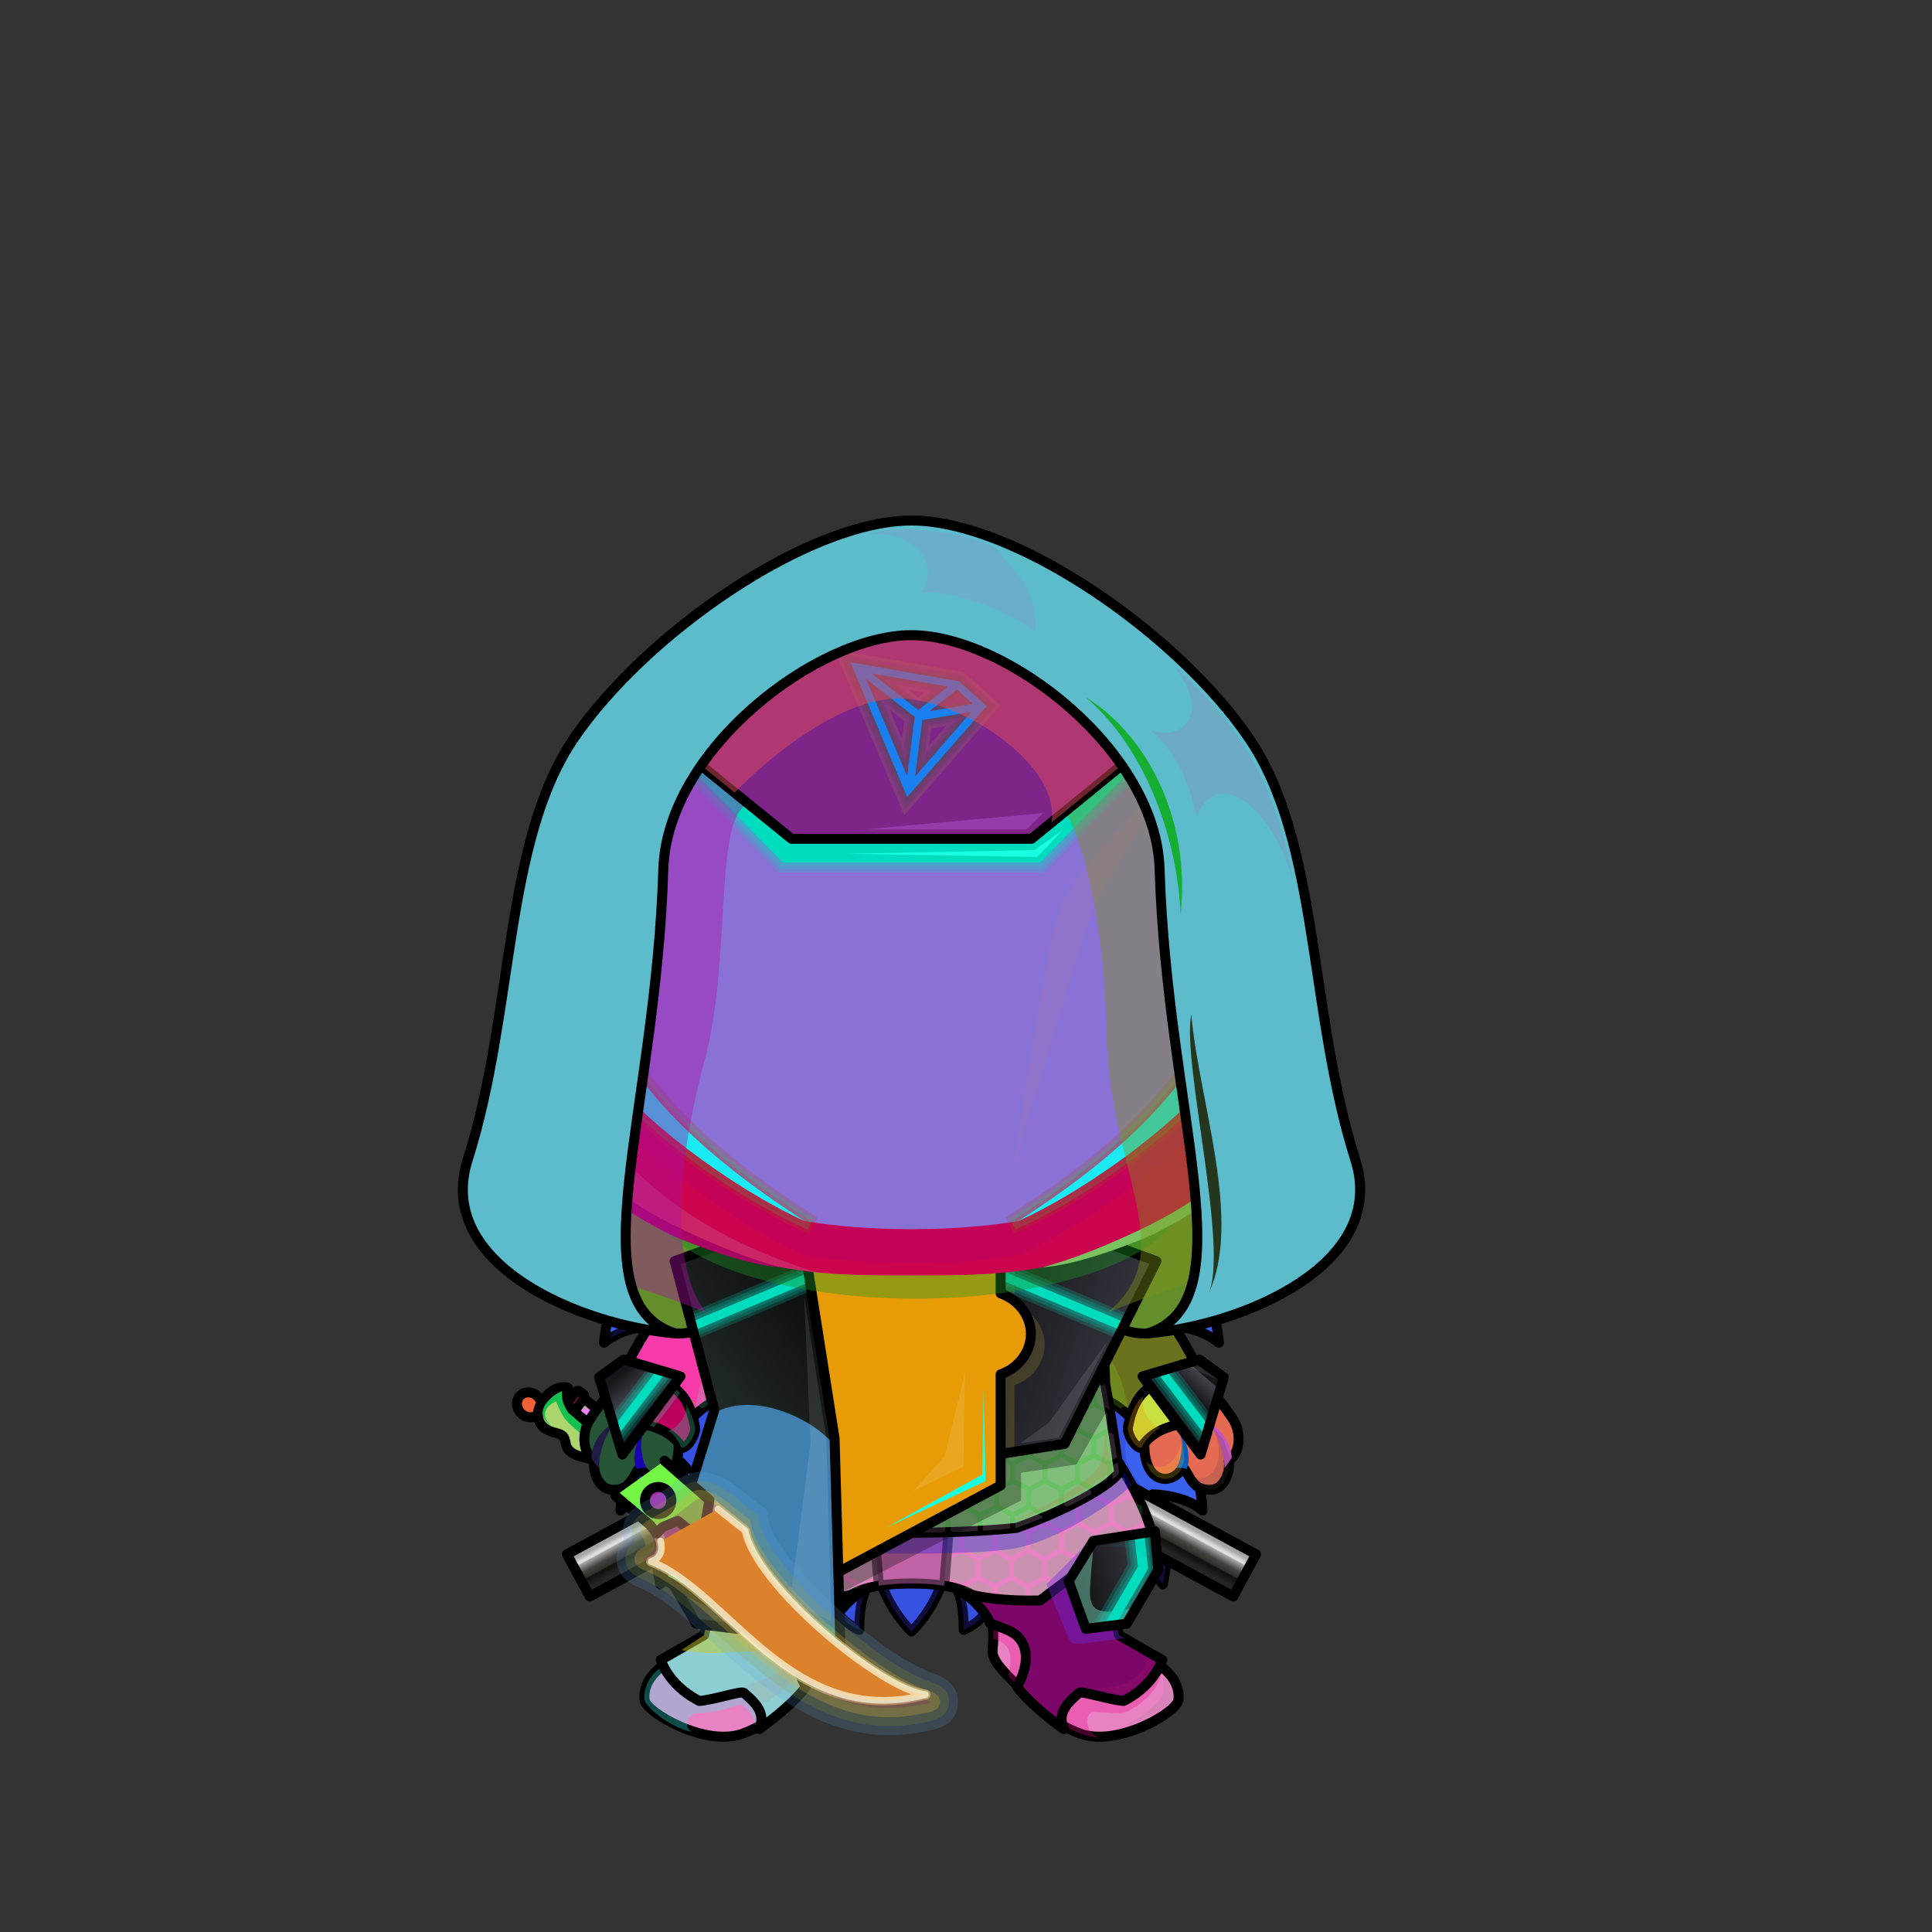 <svg xmlns="http://www.w3.org/2000/svg" xmlns:xlink="http://www.w3.org/1999/xlink" style="shape-rendering:geometricPrecision; text-rendering:geometricPrecision; image-rendering:optimizeQuality; fill-rule:evenodd; clip-rule:evenodd" version="1.1" viewBox="0 0 29000 29000" xml:space="preserve"><rect x="0" y="0" width="29000" height="29000" fill="#333333" stroke="none"/><defs><style type="text/css">.Tail-Hedgehog0fil2 {fill:black;fill-opacity:0.302}
.Tail-Hedgehog0fil29 {fill:url(#Tail-Hedgehog0id156)}
.Tail-Hedgehog0str0 {stroke:black;stroke-width:150;stroke-linecap:round;stroke-linejoin:round}
.RightHand-Hedgehog0fil11 {fill:black;fill-opacity:0.2}
.RightHand-Hedgehog0fil56 {fill:url(#RightHand-Hedgehog0id68)}
.RightHand-Hedgehog0str0 {stroke:black;stroke-width:150;stroke-linecap:round;stroke-linejoin:round}
.RightPaw-Hedgehog0fil61 {fill:#f6eddf}
.RightPaw-Hedgehog0fil43 {fill:black}
.RightPaw-Hedgehog0fil11 {fill:black;fill-opacity:0.2}
.RightPaw-Hedgehog0fil4 {fill:none}
.RightPaw-Hedgehog0str0 {stroke:black;stroke-width:150;stroke-linecap:round;stroke-linejoin:round}
.LeftHand-Hedgehog0fil11 {fill:black;fill-opacity:0.2}
.LeftHand-Hedgehog0fil64 {fill:url(#LeftHand-Hedgehog0id78)}
.LeftHand-Hedgehog0str0 {stroke:black;stroke-width:150;stroke-linecap:round;stroke-linejoin:round}
.LeftPaw-Hedgehog0fil72 {fill:#f6eddf}
.LeftPaw-Hedgehog0fil11 {fill:black;fill-opacity:0.2}
.LeftPaw-Hedgehog0fil43 {fill:black}
.LeftPaw-Hedgehog0fil4 {fill:none}
.LeftPaw-Hedgehog0str0 {stroke:black;stroke-width:150;stroke-linecap:round;stroke-linejoin:round}
.Head-Hedgehog0fil111 {fill:url(#Head-Hedgehog0id4)}
.Head-Hedgehog0fil11 {fill:black;fill-opacity:0.2}
.Head-Hedgehog0fil10 {fill:black;fill-rule:nonzero}
.Mouth-Hedgehog8fil43 {fill:black}
.Mouth-Hedgehog8fil4 {fill:none}
.Mouth-Hedgehog8str0 {stroke:black;stroke-width:150;stroke-linecap:round;stroke-linejoin:round}
.Eyes-Hedgehog4fil141 {fill:url(#Eyes-Hedgehog4id163)}
.Eyes-Hedgehog4fil146 {fill:url(#Eyes-Hedgehog4id43)}
.Eyes-Hedgehog4fil147 {fill:url(#Eyes-Hedgehog4id176)}
.Eyes-Hedgehog4fil128 {fill:black;fill-opacity:0.502}
.Eyes-Hedgehog4fil124 {fill:#a29685}
.Eyes-Hedgehog4fil11 {fill:black;fill-opacity:0.2}
.Eyes-Hedgehog4fil121 {fill:white}
.Eyes-Hedgehog4fil148 {fill:url(#Eyes-Hedgehog4id152)}
.Eyes-Hedgehog4fil149 {fill:url(#Eyes-Hedgehog4id44)}
.Eyes-Hedgehog4fil150 {fill:url(#Eyes-Hedgehog4id177)}
.Eyes-Hedgehog4fil4 {fill:none}
.Eyes-Hedgehog4str1 {stroke:black;stroke-width:150}
.Nose-Hedgehog0fil186 {fill:url(#Nose-Hedgehog0id133)}
.Nose-Hedgehog0str0 {stroke:black;stroke-width:150;stroke-linecap:round;stroke-linejoin:round}
.NecklaceTron2Lower-Smallfil7 {fill:black;fill-opacity:0.302}
.NecklaceTron2Lower-Smallfil8 {fill:black;fill-opacity:0.2}
.NecklaceTron2Lower-Smallfil10 {fill:url(#NecklaceTron2Lower-Smallid3)}
.NecklaceTron2Lower-Smallfil11 {fill:black;fill-opacity:0.4}
.NecklaceTron2Lower-Smallfil3 {fill:#00DCBE;fill-opacity:0.2}
.NecklaceTron2Lower-Smallfil4 {fill:#00DCBE;fill-rule:nonzero}
.NecklaceTron2Lower-Smallfil13 {fill:url(#NecklaceTron2Lower-Smallid13)}
.NecklaceTron2Lower-Smallfil14 {fill:black;fill-opacity:0.502}
.NecklaceTron2Lower-Smallfil15 {fill:url(#NecklaceTron2Lower-Smallid14)}
.NecklaceTron2Lower-Smallfil17 {fill:white;fill-opacity:0.102}
.NecklaceTron2Lower-Smallfil6 {fill:url(#NecklaceTron2Lower-Smallid8)}
.NecklaceTron2Lower-Smallstr0 {stroke:black;stroke-width:150;stroke-linecap:round;stroke-linejoin:round}
.NecklaceTron2Lower-Smallfil9 {fill:none}
.NecklaceTron2Lower-Smallstr1 {stroke:black;stroke-width:150;stroke-linecap:round;stroke-linejoin:round;stroke-opacity:0.502}
.NecklaceTron2Lower-Smallfil12 {fill:none}
.NecklaceTron2Lower-Smallfil16 {fill:#1F2024}
.NecklaceTron2Upper-Smallfil8 {fill:black;fill-opacity:0.2}
.NecklaceTron2Upper-Smallfil7 {fill:black;fill-opacity:0.302}
.NecklaceTron2Upper-Smallfil19 {fill:url(#NecklaceTron2Upper-Smallid36)}
.NecklaceTron2Upper-Smallfil11 {fill:black;fill-opacity:0.4}
.NecklaceTron2Upper-Smallfil3 {fill:#00DCBE;fill-opacity:0.2}
.NecklaceTron2Upper-Smallfil4 {fill:#00DCBE;fill-rule:nonzero}
.NecklaceTron2Upper-Smallfil20 {fill:url(#NecklaceTron2Upper-Smallid37)}
.NecklaceTron2Upper-Smallfil21 {fill:url(#NecklaceTron2Upper-Smallid60)}
.NecklaceTron2Upper-Smallfil22 {fill:url(#NecklaceTron2Upper-Smallid22)}
.NecklaceTron2Upper-Smallfil23 {fill:url(#NecklaceTron2Upper-Smallid28)}
.NecklaceTron2Upper-Smallfil17 {fill:white;fill-opacity:0.102}
.NecklaceTron2Upper-Smallfil24 {fill:#19FFE0;fill-rule:nonzero}
.NecklaceTron2Upper-Smallfil25 {fill:white;fill-opacity:0.2}
.NecklaceTron2Upper-Smallfil18 {fill:url(#NecklaceTron2Upper-Smallid23)}
.NecklaceTron2Upper-Smallstr0 {stroke:black;stroke-width:150;stroke-linecap:round;stroke-linejoin:round}
.NecklaceTron2Upper-Smallfil12 {fill:none}
.BraceletTron2-Smallfil7 {fill:black;fill-opacity:0.302}
.BraceletTron2-Smallfil29 {fill:url(#BraceletTron2-Smallid58)}
.BraceletTron2-Smallfil3 {fill:#00DCBE;fill-opacity:0.2}
.BraceletTron2-Smallfil4 {fill:#00DCBE;fill-rule:nonzero}
.BraceletTron2-Smallfil31 {fill:url(#BraceletTron2-Smallid48)}
.BraceletTron2-Smallfil17 {fill:white;fill-opacity:0.102}
.BraceletTron2-Smallfil28 {fill:url(#BraceletTron2-Smallid34)}
.BraceletTron2-Smallstr0 {stroke:black;stroke-width:150;stroke-linecap:round;stroke-linejoin:round}
.BraceletTron2-Smallfil12 {fill:none}
.BraceletTron2-Smallfil30 {fill:url(#BraceletTron2-Smallid32)}
.HatTron2Back-Smallfil34 {fill:black}
.HatTron2Back-Smallstr2 {stroke:black;stroke-width:150}
.HatTron2-Smallfil8 {fill:black;fill-opacity:0.2}
.HatTron2-Smallfil35 {fill:url(#HatTron2-Smallid18)}
.HatTron2-Smallfil3 {fill:#00DCBE;fill-opacity:0.2}
.HatTron2-Smallfil4 {fill:#00DCBE;fill-rule:nonzero}
.HatTron2-Smallfil11 {fill:black;fill-opacity:0.4}
.HatTron2-Smallfil14 {fill:black;fill-opacity:0.502}
.HatTron2-Smallfil37 {fill:#66FFCC;fill-opacity:0.102}
.HatTron2-Smallfil16 {fill:#1F2024}
.HatTron2-Smallfil38 {fill:black;fill-opacity:0.702}
.HatTron2-Smallfil17 {fill:white;fill-opacity:0.102}
.HatTron2-Smallfil24 {fill:#19FFE0;fill-rule:nonzero}
.HatTron2-Smallfil39 {fill:white;fill-opacity:0.302}
.HatTron2-Smallfil36 {fill:url(#HatTron2-Smallid42)}
.HatTron2-Smallstr0 {stroke:black;stroke-width:150;stroke-linecap:round;stroke-linejoin:round}
.HatTron2-Smallfil12 {fill:none}
.AccessoryCutepoolKatanas-Smallfil9 {fill:url(#AccessoryCutepoolKatanas-Smallid136)}
.AccessoryCutepoolKatanas-Smallfil10 {fill:url(#AccessoryCutepoolKatanas-Smallid69)}
.AccessoryCutepoolKatanas-Smallfil2 {fill:white;fill-opacity:0.502}
.AccessoryCutepoolKatanas-Smallfil5 {fill:black;fill-opacity:0.502}
.AccessoryCutepoolKatanas-Smallfil12 {fill:url(#AccessoryCutepoolKatanas-Smallid75)}
.AccessoryCutepoolKatanas-Smallfil13 {fill:url(#AccessoryCutepoolKatanas-Smallid118)}
.AccessoryCutepoolKatanas-Smallfil3 {fill:none}
.AccessoryCutepoolKatanas-Smallstr0 {stroke:black;stroke-width:150;stroke-linecap:round;stroke-linejoin:round;stroke-miterlimit:22.926}
.AccessoryCutepoolKatanas-Smallfil11 {fill:url(#AccessoryCutepoolKatanas-Smallid135)}
.AccessoryCutepoolKatanas-Smallstr1 {stroke:black;stroke-width:100;stroke-miterlimit:22.926}
.AccessoryCutepoolKatanas-Smallstr2 {stroke:#333232;stroke-width:100;stroke-miterlimit:22.926}
.AccessoryCutepoolKatanas-Smallfil14 {fill:url(#AccessoryCutepoolKatanas-Smallid211)}
.WeaponCyberPunkBack-Smallfil43 {fill:#FF9900;fill-opacity:0.302}
.WeaponCyberPunkBack-Smallfil44 {fill:#FFA220;fill-opacity:0.278}
.WeaponCyberPunkBack-Smallfil45 {fill:#FFBD08;fill-opacity:0.278}
.WeaponCyberPunkBack-Smallfil46 {fill:#FFFF99;fill-opacity:0.278}
.WeaponCyberPunkBack-Smallfil47 {fill:#FFCF99;fill-opacity:0.702}
.WeaponCyberPunkBack-Smallfil51 {fill:url(#WeaponCyberPunkBack-Smallid96)}
.WeaponCyberPunkBack-Smallfil53 {fill:#FFA600;fill-opacity:0.529}
.WeaponCyberPunkBack-Smallfil54 {fill:url(#WeaponCyberPunkBack-Smallid135)}
.WeaponCyberPunkBack-Smallfil41 {fill:url(#WeaponCyberPunkBack-Smallid57)}
.WeaponCyberPunkBack-Smallstr0 {stroke:black;stroke-width:150;stroke-linecap:round;stroke-linejoin:round;stroke-miterlimit:22.926}
.WeaponCyberPunkBack-Smallfil42 {fill:url(#WeaponCyberPunkBack-Smallid20)}
.WeaponCyberPunkBack-Smallfil48 {fill:none}
.WeaponCyberPunkBack-Smallstr3 {stroke:#FFCF99;stroke-width:150;stroke-linecap:round;stroke-linejoin:round;stroke-miterlimit:22.926;stroke-opacity:0.702}
.WeaponCyberPunkBack-Smallfil14 {fill:none}
.WeaponCyberPunkBack-Smallfil49 {fill:url(#WeaponCyberPunkBack-Smallid137)}
.WeaponCyberPunkBack-Smallfil50 {fill:url(#WeaponCyberPunkBack-Smallid125)}
.WeaponCyberPunkBack-Smallfil52 {fill:url(#WeaponCyberPunkBack-Smallid7)}
.WeaponCyberPunkBack-Smallstr2 {stroke:black;stroke-width:100;stroke-linecap:round;stroke-linejoin:round;stroke-miterlimit:22.926}
.WeaponCyberPunk-Smallfil43 {fill:#FF9900;fill-opacity:0.302}
.WeaponCyberPunk-Smallfil44 {fill:#FFA220;fill-opacity:0.278}
.WeaponCyberPunk-Smallfil45 {fill:#FFBD08;fill-opacity:0.278}
.WeaponCyberPunk-Smallfil46 {fill:#FFFF99;fill-opacity:0.278}
.WeaponCyberPunk-Smallfil47 {fill:#FFCF99;fill-opacity:0.702}
.WeaponCyberPunk-Smallfil224 {fill:url(#WeaponCyberPunk-Smallid94)}
.WeaponCyberPunk-Smallfil225 {fill:url(#WeaponCyberPunk-Smallid134)}
.WeaponCyberPunk-Smallfil226 {fill:#FFB861;fill-opacity:0.188}
.WeaponCyberPunk-Smallfil227 {fill:#FFAD41;fill-opacity:0.188}
.WeaponCyberPunk-Smallfil228 {fill:#FFCC00;fill-opacity:0.259}
.WeaponCyberPunk-Smallfil229 {fill:#FF9900;fill-opacity:0.188}
.WeaponCyberPunk-Smallfil48 {fill:none}
.WeaponCyberPunk-Smallstr3 {stroke:#FFCF99;stroke-width:150;stroke-linecap:round;stroke-linejoin:round;stroke-miterlimit:22.926;stroke-opacity:0.702}
.WeaponCyberPunk-Smallfil14 {fill:none}
.WeaponCyberPunk-Smallstr0 {stroke:black;stroke-width:150;stroke-linecap:round;stroke-linejoin:round;stroke-miterlimit:22.926}
.WeaponCyberPunk-Smallstr7 {stroke:#FFFCDE;stroke-width:100;stroke-linecap:round;stroke-linejoin:round;stroke-miterlimit:22.926;stroke-opacity:0.702}
</style><linearGradient gradientUnits="userSpaceOnUse" id="Tail-Hedgehog0id156" x1="13681.9" x2="13681.9" xlink:href="#Tail-Hedgehog0id6" y1="18011.3" y2="24488.9">
  </linearGradient><linearGradient gradientUnits="objectBoundingBox" id="RightHand-Hedgehog0id68" x1="30.208%" x2="69.792%" y1="5.019%" y2="94.98%">
   <stop offset="0" style="stop-opacity:1; stop-color:#cfc3b2"/>
   <stop offset="0.141" style="stop-opacity:1; stop-color:#cfc3b2"/>
   <stop offset="0.71" style="stop-opacity:1; stop-color:#f6eddf"/>
   <stop offset="1" style="stop-opacity:1; stop-color:#f6eddf"/>
  </linearGradient><linearGradient gradientUnits="objectBoundingBox" id="LeftHand-Hedgehog0id78" x1="69.792%" x2="30.208%" xlink:href="#LeftHand-Hedgehog0id68" y1="5.019%" y2="94.98%">
  </linearGradient><linearGradient gradientUnits="objectBoundingBox" id="Head-Hedgehog0id4" x1="50%" x2="50%" y1="100%" y2="0%">
   <stop offset="0" style="stop-opacity:1; stop-color:#cfc3b2"/>
   <stop offset="0.251" style="stop-opacity:1; stop-color:#f6eddf"/>
   <stop offset="0.761" style="stop-opacity:1; stop-color:#ffffff"/>
   <stop offset="1" style="stop-opacity:1; stop-color:#ffffff"/>
  </linearGradient><linearGradient gradientUnits="objectBoundingBox" id="Eyes-Hedgehog4id163" x1="62.182%" x2="37.818%" xlink:href="#Eyes-Hedgehog4id0" y1="96.619%" y2="3.381%">
  </linearGradient><linearGradient gradientUnits="userSpaceOnUse" id="Eyes-Hedgehog4id43" x1="9336.13" x2="12327.3" y1="15064.6" y2="15064.6">
   <stop offset="0" style="stop-opacity:1; stop-color:#006913"/>
   <stop offset="0.502" style="stop-opacity:1; stop-color:#00e82b"/>
   <stop offset="1" style="stop-opacity:1; stop-color:#006913"/>
  </linearGradient><radialGradient cx="10952" cy="14804.2" fx="10952" fy="14804.2" gradientTransform="matrix(0.934 -0 -0 1 726 0)" gradientUnits="userSpaceOnUse" id="Eyes-Hedgehog4id176" r="1393.38">
   <stop offset="0" style="stop-opacity:1; stop-color:#004f0e"/>
   <stop offset="0.702" style="stop-opacity:1; stop-color:black"/>
   <stop offset="1" style="stop-opacity:1; stop-color:black"/>
  </radialGradient><linearGradient gradientUnits="userSpaceOnUse" id="Eyes-Hedgehog4id152" x1="16289.9" x2="17097.3" xlink:href="#Eyes-Hedgehog4id0" y1="16507.8" y2="13269.6">
  </linearGradient><linearGradient gradientUnits="userSpaceOnUse" id="Eyes-Hedgehog4id44" x1="15036.5" x2="18027.7" xlink:href="#Eyes-Hedgehog4id43" y1="15064.6" y2="15064.6">
  </linearGradient><radialGradient cx="16411.8" cy="14804.2" fx="16411.8" fy="14804.2" gradientTransform="matrix(-0.934 -0 2.22044E-016 1 31735 0)" gradientUnits="userSpaceOnUse" id="Eyes-Hedgehog4id177" r="1393.38" xlink:href="#Eyes-Hedgehog4id176">
  </radialGradient><linearGradient gradientUnits="userSpaceOnUse" id="Nose-Hedgehog0id133" x1="13681.9" x2="13681.9" y1="16404" y2="17128.6">
   <stop offset="0" style="stop-opacity:1; stop-color:#FFCCCC"/>
   <stop offset="1" style="stop-opacity:1; stop-color:#B37173"/>
  </linearGradient><linearGradient gradientUnits="userSpaceOnUse" id="NecklaceTron2Lower-Smallid3" x1="14853" x2="17026.6" xlink:href="#NecklaceTron2Lower-Smallid2" y1="25526.3" y2="23775">
  </linearGradient><linearGradient gradientUnits="userSpaceOnUse" id="NecklaceTron2Lower-Smallid13" x1="16041.6" x2="17385.1" xlink:href="#NecklaceTron2Lower-Smallid2" y1="23885.2" y2="23551.3">
  </linearGradient><linearGradient gradientUnits="userSpaceOnUse" id="NecklaceTron2Lower-Smallid14" x1="10806.5" x2="12041.6" xlink:href="#NecklaceTron2Lower-Smallid12" y1="23422.8" y2="25878.5">
  </linearGradient><linearGradient gradientUnits="userSpaceOnUse" id="NecklaceTron2Lower-Smallid8" x1="10022.5" x2="17341.4" xlink:href="#NecklaceTron2Lower-Smallid5" y1="24469.1" y2="23403">
  </linearGradient><linearGradient gradientUnits="userSpaceOnUse" id="NecklaceTron2Upper-Smallid36" x1="14052.4" x2="17342.1" xlink:href="#NecklaceTron2Upper-Smallid9" y1="19498.5" y2="20624.9">
  </linearGradient><linearGradient gradientUnits="userSpaceOnUse" id="NecklaceTron2Upper-Smallid37" x1="11437.5" x2="15615.7" xlink:href="#NecklaceTron2Upper-Smallid1" y1="20552.6" y2="21983.3">
  </linearGradient><linearGradient gradientUnits="userSpaceOnUse" id="NecklaceTron2Upper-Smallid60" x1="11920.4" x2="14966.5" xlink:href="#NecklaceTron2Upper-Smallid50" y1="21641.5" y2="22977.4">
  </linearGradient><linearGradient gradientUnits="userSpaceOnUse" id="NecklaceTron2Upper-Smallid22" x1="9465.75" x2="13114.8" xlink:href="#NecklaceTron2Upper-Smallid10" y1="23027" y2="20233.9">
  </linearGradient><linearGradient gradientUnits="userSpaceOnUse" id="NecklaceTron2Upper-Smallid28" x1="10453.6" x2="12227.1" xlink:href="#NecklaceTron2Upper-Smallid16" y1="24027.2" y2="21827.5">
  </linearGradient><linearGradient gradientUnits="userSpaceOnUse" id="NecklaceTron2Upper-Smallid23" x1="10707.9" x2="16776.3" xlink:href="#NecklaceTron2Upper-Smallid7" y1="21209" y2="20356.5">
  </linearGradient><linearGradient gradientUnits="userSpaceOnUse" id="BraceletTron2-Smallid58" x1="9971.83" x2="9235.83" xlink:href="#BraceletTron2-Smallid52" y1="21545" y2="20694">
  </linearGradient><linearGradient gradientUnits="userSpaceOnUse" id="BraceletTron2-Smallid48" x1="17392" x2="18128" y1="21545" y2="20694">
   <stop offset="0" style="stop-opacity:1; stop-color:#1F2024"/>
   <stop offset="0.639" style="stop-opacity:1; stop-color:#0E0E12"/>
   <stop offset="0.988" style="stop-opacity:1; stop-color:#42424A"/>
   <stop offset="1" style="stop-opacity:1; stop-color:#15151A"/>
  </linearGradient><linearGradient gradientUnits="userSpaceOnUse" id="BraceletTron2-Smallid34" x1="9660.41" x2="10328.8" xlink:href="#BraceletTron2-Smallid19" y1="20953.4" y2="21538.2">
  </linearGradient><linearGradient gradientUnits="userSpaceOnUse" id="BraceletTron2-Smallid32" x1="17024.7" x2="17713.9" xlink:href="#BraceletTron2-Smallid4" y1="21521.4" y2="20970.1">
  </linearGradient><linearGradient gradientUnits="userSpaceOnUse" id="HatTron2-Smallid18" x1="9001.28" x2="18362.6" xlink:href="#HatTron2-Smallid15" y1="14373.5" y2="13108.4">
  </linearGradient><linearGradient gradientUnits="userSpaceOnUse" id="HatTron2-Smallid42" x1="10459.2" x2="16981.1" xlink:href="#HatTron2-Smallid0" y1="11556.8" y2="9982.53">
  </linearGradient><linearGradient gradientUnits="userSpaceOnUse" id="AccessoryCutepoolKatanas-Smallid136" x1="12246.78" x2="12590.15" xlink:href="#AccessoryCutepoolKatanas-Smallid75" y1="21302.01" y2="21934.48">
  </linearGradient><linearGradient gradientUnits="userSpaceOnUse" id="AccessoryCutepoolKatanas-Smallid69" x1="18192.35" x2="18438.51" y1="18190.02" y2="18643.44">
   <stop offset="0" style="stop-opacity:1; stop-color:#2D2D2D"/>
   <stop offset="0.2" style="stop-opacity:1; stop-color:#514F4C"/>
   <stop offset="0.349" style="stop-opacity:1; stop-color:#C4C4C4"/>
   <stop offset="0.671" style="stop-opacity:1; stop-color:#28241E"/>
   <stop offset="0.82" style="stop-opacity:1; stop-color:#4A4A4A"/>
   <stop offset="1" style="stop-opacity:1; stop-color:#4A4A4A"/>
  </linearGradient><linearGradient gradientUnits="userSpaceOnUse" id="AccessoryCutepoolKatanas-Smallid118" x1="9171.47" x2="8925.3" xlink:href="#AccessoryCutepoolKatanas-Smallid69" y1="18190.03" y2="18643.45">
  </linearGradient><linearGradient gradientUnits="userSpaceOnUse" id="AccessoryCutepoolKatanas-Smallid135" x1="15999.43" x2="16603.17" xlink:href="#AccessoryCutepoolKatanas-Smallid69" y1="18954.19" y2="20066.25">
  </linearGradient><linearGradient gradientUnits="userSpaceOnUse" id="AccessoryCutepoolKatanas-Smallid211" x1="11364.38" x2="10760.64" xlink:href="#AccessoryCutepoolKatanas-Smallid69" y1="18954.2" y2="20066.25">
  </linearGradient><linearGradient gradientUnits="userSpaceOnUse" id="WeaponCyberPunkBack-Smallid96" x1="9904" x2="10407" xlink:href="#WeaponCyberPunkBack-Smallid92" y1="21713" y2="22578">
  </linearGradient><linearGradient gradientUnits="userSpaceOnUse" id="WeaponCyberPunkBack-Smallid135" x1="8724.28" x2="8983.5" xlink:href="#WeaponCyberPunkBack-Smallid92" y1="20988" y2="21792">
  </linearGradient><linearGradient gradientUnits="userSpaceOnUse" id="WeaponCyberPunkBack-Smallid57" x1="8956.43" x2="9110.59" xlink:href="#WeaponCyberPunkBack-Smallid16" y1="21463.04" y2="21276.98">
  </linearGradient><linearGradient gradientUnits="userSpaceOnUse" id="WeaponCyberPunkBack-Smallid20" x1="8586.33" x2="8694.71" y1="21145.15" y2="20896.91">
   <stop offset="0" style="stop-opacity:1; stop-color:#1F1C1F"/>
   <stop offset="1" style="stop-opacity:1; stop-color:#B3B3B3"/>
  </linearGradient><linearGradient gradientUnits="userSpaceOnUse" id="WeaponCyberPunkBack-Smallid137" x1="8914.24" x2="9259.68" xlink:href="#WeaponCyberPunkBack-Smallid59" y1="21008.84" y2="22080.63">
  </linearGradient><linearGradient gradientUnits="userSpaceOnUse" id="WeaponCyberPunkBack-Smallid125" x1="9992.5" x2="10370.95" xlink:href="#WeaponCyberPunkBack-Smallid59" y1="21140.87" y2="22550.06">
  </linearGradient><linearGradient gradientUnits="userSpaceOnUse" id="WeaponCyberPunkBack-Smallid7" x1="9315.37" x2="9493.79" y1="22003.9" y2="22017.23">
   <stop offset="0" style="stop-opacity:1; stop-color:#322C2C"/>
   <stop offset="1" style="stop-opacity:1; stop-color:gray"/>
  </linearGradient><linearGradient gradientUnits="userSpaceOnUse" id="WeaponCyberPunk-Smallid94" x1="9719" x2="10056" xlink:href="#WeaponCyberPunk-Smallid59" y1="21510" y2="22885">
  </linearGradient><linearGradient gradientUnits="userSpaceOnUse" id="WeaponCyberPunk-Smallid134" x1="9644" x2="10188" xlink:href="#WeaponCyberPunk-Smallid92" y1="21675" y2="22590">
  </linearGradient><linearGradient gradientUnits="userSpaceOnUse" id="Tail-Hedgehog0id6" x1="13681.9" x2="13681.9" y1="6728.09" y2="11806.7">
   <stop offset="0" style="stop-opacity:1; stop-color:#403b30"/>
   <stop offset="1" style="stop-opacity:1; stop-color:#59554c"/>
  </linearGradient><linearGradient gradientUnits="objectBoundingBox" id="LeftHand-Hedgehog0id68" x1="30.208%" x2="69.792%" y1="5.019%" y2="94.98%">
   <stop offset="0" style="stop-opacity:1; stop-color:#cfc3b2"/>
   <stop offset="0.141" style="stop-opacity:1; stop-color:#cfc3b2"/>
   <stop offset="0.71" style="stop-opacity:1; stop-color:#f6eddf"/>
   <stop offset="1" style="stop-opacity:1; stop-color:#f6eddf"/>
  </linearGradient><linearGradient gradientUnits="userSpaceOnUse" id="Eyes-Hedgehog4id0" x1="10654.3" x2="10654.3" y1="16581.4" y2="13705.6">
   <stop offset="0" style="stop-opacity:1; stop-color:#006913"/>
   <stop offset="1" style="stop-opacity:1; stop-color:black"/>
  </linearGradient><linearGradient gradientUnits="userSpaceOnUse" id="NecklaceTron2Lower-Smallid2" x1="14853" x2="17026.6" y1="25258.3" y2="23408.5">
   <stop offset="0" style="stop-opacity:1; stop-color:#0C0D0F"/>
   <stop offset="0.78" style="stop-opacity:1; stop-color:#32323A"/>
   <stop offset="1" style="stop-opacity:1; stop-color:#0D1010"/>
  </linearGradient><linearGradient gradientUnits="userSpaceOnUse" id="NecklaceTron2Lower-Smallid12" x1="10806.5" x2="12041.6" y1="23036.6" y2="25630.2">
   <stop offset="0" style="stop-opacity:1; stop-color:#0B0C0D"/>
   <stop offset="0.471" style="stop-opacity:1; stop-color:#0F0F12"/>
   <stop offset="1" style="stop-opacity:1; stop-color:#2C2C33"/>
  </linearGradient><linearGradient gradientUnits="userSpaceOnUse" id="NecklaceTron2Lower-Smallid5" x1="10022.5" x2="17341.4" y1="24141.6" y2="23015.6">
   <stop offset="0" style="stop-opacity:1; stop-color:#474954"/>
   <stop offset="0.122" style="stop-opacity:1; stop-color:#28292E"/>
   <stop offset="0.478" style="stop-opacity:1; stop-color:#3B3C42"/>
   <stop offset="0.761" style="stop-opacity:1; stop-color:#696E7D"/>
   <stop offset="1" style="stop-opacity:1; stop-color:#2B2C30"/>
  </linearGradient><linearGradient gradientUnits="userSpaceOnUse" id="NecklaceTron2Upper-Smallid9" x1="14001" x2="17383.7" y1="18626.7" y2="19895.1">
   <stop offset="0" style="stop-opacity:1; stop-color:#0C0D0F"/>
   <stop offset="1" style="stop-opacity:1; stop-color:#3B3B45"/>
  </linearGradient><linearGradient gradientUnits="userSpaceOnUse" id="NecklaceTron2Upper-Smallid1" x1="11312.3" x2="15608.4" y1="19813.7" y2="21424.8">
   <stop offset="0" style="stop-opacity:1; stop-color:#0C0D0F"/>
   <stop offset="0.29" style="stop-opacity:1; stop-color:#101213"/>
   <stop offset="1" style="stop-opacity:1; stop-color:#3B3B45"/>
  </linearGradient><linearGradient gradientUnits="userSpaceOnUse" id="NecklaceTron2Upper-Smallid50" x1="11808.8" x2="14940.9" y1="21039.9" y2="22544.2">
   <stop offset="0" style="stop-opacity:1; stop-color:#0C0D0F"/>
   <stop offset="1" style="stop-opacity:1; stop-color:#4B4B57"/>
  </linearGradient><linearGradient gradientUnits="userSpaceOnUse" id="NecklaceTron2Upper-Smallid10" x1="9284.82" x2="13037" y1="22600" y2="19454.8">
   <stop offset="0" style="stop-opacity:1; stop-color:#34453D"/>
   <stop offset="1" style="stop-opacity:1; stop-color:#0B0B0D"/>
  </linearGradient><linearGradient gradientUnits="userSpaceOnUse" id="NecklaceTron2Upper-Smallid16" x1="10300.6" x2="12124.2" y1="23726.3" y2="21249.3">
   <stop offset="0" style="stop-opacity:1; stop-color:#566960"/>
   <stop offset="1" style="stop-opacity:1; stop-color:#0B0B0D"/>
  </linearGradient><linearGradient gradientUnits="userSpaceOnUse" id="NecklaceTron2Upper-Smallid7" x1="10562" x2="16801.8" y1="20552.8" y2="19592.8">
   <stop offset="0" style="stop-opacity:1; stop-color:#4B4D59"/>
   <stop offset="0.341" style="stop-opacity:1; stop-color:#3B3C42"/>
   <stop offset="0.722" style="stop-opacity:1; stop-color:#696E7D"/>
   <stop offset="1" style="stop-opacity:1; stop-color:#2B2C30"/>
  </linearGradient><linearGradient gradientUnits="userSpaceOnUse" id="BraceletTron2-Smallid52" x1="9463.9" x2="8350.58" y1="21196.9" y2="19909.5">
   <stop offset="0" style="stop-opacity:1; stop-color:#1F2024"/>
   <stop offset="0.38" style="stop-opacity:1; stop-color:#0E0E12"/>
   <stop offset="0.659" style="stop-opacity:1; stop-color:#42424A"/>
   <stop offset="1" style="stop-opacity:1; stop-color:#15151A"/>
  </linearGradient><linearGradient gradientUnits="userSpaceOnUse" id="BraceletTron2-Smallid19" x1="9311.31" x2="10089" y1="20119" y2="20799.5">
   <stop offset="0" style="stop-opacity:1; stop-color:#4B4D59"/>
   <stop offset="0.259" style="stop-opacity:1; stop-color:#3B3C42"/>
   <stop offset="0.569" style="stop-opacity:1; stop-color:#696E7D"/>
   <stop offset="1" style="stop-opacity:1; stop-color:#2B2C30"/>
  </linearGradient><linearGradient gradientUnits="userSpaceOnUse" id="BraceletTron2-Smallid4" x1="17262.8" x2="18064.7" y1="20780" y2="20138.5">
   <stop offset="0" style="stop-opacity:1; stop-color:#4B4D59"/>
   <stop offset="0.129" style="stop-opacity:1; stop-color:#3B3C42"/>
   <stop offset="0.502" style="stop-opacity:1; stop-color:#696E7D"/>
   <stop offset="1" style="stop-opacity:1; stop-color:#2B2C30"/>
  </linearGradient><linearGradient gradientUnits="userSpaceOnUse" id="HatTron2-Smallid15" x1="8940.33" x2="18423.5" y1="12725.9" y2="11444.4">
   <stop offset="0" style="stop-opacity:1; stop-color:#006958"/>
   <stop offset="0.169" style="stop-opacity:1; stop-color:#0F0001"/>
   <stop offset="0.278" style="stop-opacity:1; stop-color:#003B34"/>
   <stop offset="0.588" style="stop-opacity:1; stop-color:#100001"/>
   <stop offset="0.871" style="stop-opacity:1; stop-color:#0C3C2F"/>
   <stop offset="1" style="stop-opacity:1; stop-color:black"/>
  </linearGradient><linearGradient gradientUnits="userSpaceOnUse" id="HatTron2-Smallid0" x1="10417.3" x2="17024.1" y1="9872.53" y2="8277.79">
   <stop offset="0" style="stop-opacity:1; stop-color:#1F2024"/>
   <stop offset="0.278" style="stop-opacity:1; stop-color:#0E0E12"/>
   <stop offset="0.561" style="stop-opacity:1; stop-color:#4D4D59"/>
   <stop offset="1" style="stop-opacity:1; stop-color:#15151A"/>
  </linearGradient><linearGradient gradientUnits="userSpaceOnUse" id="AccessoryCutepoolKatanas-Smallid75" x1="15117.03" x2="14773.66" y1="21302.02" y2="21934.49">
   <stop offset="0" style="stop-opacity:1; stop-color:#2D2D2D"/>
   <stop offset="0.169" style="stop-opacity:1; stop-color:#514F4C"/>
   <stop offset="0.271" style="stop-opacity:1; stop-color:#C4C4C4"/>
   <stop offset="0.49" style="stop-opacity:1; stop-color:#444342"/>
   <stop offset="0.671" style="stop-opacity:1; stop-color:#28241E"/>
   <stop offset="0.82" style="stop-opacity:1; stop-color:#4A4A4A"/>
   <stop offset="1" style="stop-opacity:1; stop-color:#4A4A4A"/>
  </linearGradient><linearGradient gradientUnits="userSpaceOnUse" id="WeaponCyberPunkBack-Smallid92" x1="9234" x2="9775" y1="21420" y2="22354">
   <stop offset="0" style="stop-opacity:1; stop-color:#85827E"/>
   <stop offset="0.278" style="stop-opacity:1; stop-color:#8D8983"/>
   <stop offset="0.38" style="stop-opacity:1; stop-color:#A8A094"/>
   <stop offset="0.749" style="stop-opacity:1; stop-color:#615D53"/>
   <stop offset="1" style="stop-opacity:1; stop-color:#91754E"/>
  </linearGradient><linearGradient gradientUnits="userSpaceOnUse" id="WeaponCyberPunkBack-Smallid16" x1="8210.54" x2="8377.47" y1="21149.89" y2="20950.12">
   <stop offset="0" style="stop-opacity:1; stop-color:#9C7000"/>
   <stop offset="0.212" style="stop-opacity:1; stop-color:#BD7B00"/>
   <stop offset="0.51" style="stop-opacity:1; stop-color:#FFA621"/>
   <stop offset="0.722" style="stop-opacity:1; stop-color:#FEE5C0"/>
   <stop offset="1" style="stop-opacity:1; stop-color:#FFB44C"/>
  </linearGradient><linearGradient gradientUnits="userSpaceOnUse" id="WeaponCyberPunkBack-Smallid59" x1="8165.1" x2="8537.57" y1="20660.85" y2="21816.62">
   <stop offset="0" style="stop-opacity:1; stop-color:#3D3C3C"/>
   <stop offset="1" style="stop-opacity:1; stop-color:#121212"/>
  </linearGradient><linearGradient gradientUnits="userSpaceOnUse" id="WeaponCyberPunk-Smallid59" x1="8165.1" x2="8537.57" y1="20660.85" y2="21816.62">
   <stop offset="0" style="stop-opacity:1; stop-color:#3D3C3C"/>
   <stop offset="1" style="stop-opacity:1; stop-color:#121212"/>
  </linearGradient><linearGradient gradientUnits="userSpaceOnUse" id="WeaponCyberPunk-Smallid92" x1="9234" x2="9775" y1="21420" y2="22354">
   <stop offset="0" style="stop-opacity:1; stop-color:#85827E"/>
   <stop offset="0.278" style="stop-opacity:1; stop-color:#8D8983"/>
   <stop offset="0.38" style="stop-opacity:1; stop-color:#A8A094"/>
   <stop offset="0.749" style="stop-opacity:1; stop-color:#615D53"/>
   <stop offset="1" style="stop-opacity:1; stop-color:#91754E"/>
  </linearGradient></defs><g id="Tail-Hedgehog0">
 <animateTransform additive="sum" attributeName="transform" dur="10" repeatCount="indefinite" type="translate" values="0;0 200;0;0 200;0;0 200;0;0 200;0"/>
  <g id="_1891249960224">
   <path class="Tail-Hedgehog0fil29 Tail-Hedgehog0str0" d="M10243 18011c-510,276 -1099,1258 -1176,2143 337,-271 804,-279 1126,-224 -586,264 -943,844 -960,1362 288,-215 636,-398 1044,-381 -498,400 -927,989 -963,1764 190,-172 506,-235 747,-244 -218,450 -249,900 -152,1350 188,-263 466,-491 841,-600 384,-112 1462,128 1523,454 62,326 324,707 625,829 1,-287 30,-617 271,-889 96,379 296,699 513,914 217,-215 416,-535 513,-914 241,272 270,602 271,889 301,-122 563,-503 625,-829 61,-326 1138,-566 1523,-454 375,109 652,337 841,600 97,-450 66,-900 -152,-1350 241,9 557,72 747,244 -36,-775 -465,-1364 -963,-1764 408,-17 756,166 1043,381 -16,-518 -373,-1098 -959,-1362 322,-55 789,-47 1125,224 -76,-885 -665,-1867 -1175,-2143 -670,147 -2745,630 -3415,776l-24 -5 -24 5c-670,-146 -2745,-629 -3415,-776z" style="fill:#3a62ef"/>
   <path class="Tail-Hedgehog0fil2" d="M10194 18040c-189,117 -385,325 -560,585 941,205 -259,1028 -480,1467 327,-210 744,-213 1039,-162 438,198 -561,567 -594,1134 204,-100 430,-163 678,-153 552,663 -651,1099 -963,1764 190,-172 506,-235 747,-244 -218,450 -249,900 -152,1350 188,-263 466,-491 841,-600 384,-112 1462,128 1523,454 62,326 324,707 625,829 1,-287 30,-617 271,-889 96,379 296,699 513,914 217,-215 416,-535 513,-914 241,272 270,602 271,889 301,-122 563,-503 625,-829 61,-326 1138,-566 1523,-454 375,109 652,337 841,600 86,-400 71,-800 -86,-1200 -136,-245 -526,-445 -473,-927 72,-653 339,-1711 295,-2114 -244,-477 -122,-923 282,-1242 -117,-125 -236,-224 -352,-287 -670,147 -2745,630 -3415,776 -8,-2 -16,-3 -24,-5 -8,2 -16,3 -24,5 -648,-142 -2611,-598 -3345,-760 -40,4 -79,9 -119,13z" style="fill:#332cc8"/>
  </g>
 </g><g id="AccessoryCutepoolKatanas-Small">
  <animateTransform additive="sum" attributeName="transform" dur="10" repeatCount="indefinite" type="translate" values="0;0 200;0;0 200;0;0 200;0;0 200;0"/>
  <g id="_2386306499280">
   <g>
    <polygon class="AccessoryCutepoolKatanas-Smallfil9" points="8852.74,23963.55 16327.56,19905.41 15984.19,19272.94 8509.36,23331.08 "/>
    <polygon class="AccessoryCutepoolKatanas-Smallfil10" points="16569.81,19657.98 20307.22,17628.91 20061.05,17175.48 16323.64,19204.55 "/>
    <polygon class="AccessoryCutepoolKatanas-Smallfil2" points="8616.41,23528.25 15856.83,19597.37 15749.78,19400.2 8509.36,23331.08 "/>
    <polygon class="AccessoryCutepoolKatanas-Smallfil3 AccessoryCutepoolKatanas-Smallstr0" points="8852.74,23963.55 16327.56,19905.41 15984.19,19272.94 8509.36,23331.08 "/>
    <polygon class="AccessoryCutepoolKatanas-Smallfil11 AccessoryCutepoolKatanas-Smallstr0" points="16748.6,19987.29 16144.85,18875.24 15854.01,19033.15 16457.75,20145.2 "/>
    <line class="AccessoryCutepoolKatanas-Smallfil3 AccessoryCutepoolKatanas-Smallstr1" x1="16569.81" x2="16323.64" y1="19657.98" y2="19204.55"/>
    <polygon class="AccessoryCutepoolKatanas-Smallfil5" points="8848.22,23955.24 16323.05,19897.1 16457.75,20145.2 16752.01,19981.72 16566.13,19649.52 20294.42,17605.34 20234.63,17495.19 16497.21,19524.27 16533.6,19594.5 16244.1,19751.67 15963.13,19234.15 15728.68,19361.43 15965.53,19797.69 8725.15,23728.55 "/>
    <polygon class="AccessoryCutepoolKatanas-Smallfil2" points="16092.53,19326.61 16260.4,19235.47 16116.14,18969.76 15948.27,19060.89 "/>
    <polygon class="AccessoryCutepoolKatanas-Smallfil2" points="16480.42,19349.97 20097.27,17386.35 20033.41,17268.74 16416.56,19232.35 "/>
    <path class="AccessoryCutepoolKatanas-Smallfil3 AccessoryCutepoolKatanas-Smallstr2" d="M16820.04 19522.12l-246.17 -453.42m496.4 317.57l-246.17 -453.42m496.4 317.57l-246.16 -453.43m496.4 317.57l-246.17 -453.42m496.4 317.57l-246.17 -453.42m496.4 317.57l-246.17 -453.43m496.4 317.57l-246.16 -453.42m496.4 317.57l-246.17 -453.42m996.87 45.86l-246.17 -453.42m496.4 317.57l-246.17 -453.43m496.4 317.57l-246.17 -453.42m496.4 317.57l-246.16 -453.42m-1005 1132.69l-246.17 -453.43m496.4 317.57l-246.17 -453.42" style="fill:#d57af3"/>
    <polygon class="AccessoryCutepoolKatanas-Smallfil3 AccessoryCutepoolKatanas-Smallstr0" points="16569.81,19657.98 20307.22,17628.91 20061.05,17175.48 16323.64,19204.55 "/>
   </g>
   <g>
    <polygon class="AccessoryCutepoolKatanas-Smallfil12" points="18511.07,23963.56 11036.25,19905.42 11379.62,19272.94 18854.45,23331.09 "/>
    <polygon class="AccessoryCutepoolKatanas-Smallfil13" points="10794,19657.99 7056.59,17628.91 7302.76,17175.49 11040.17,19204.56 "/>
    <polygon class="AccessoryCutepoolKatanas-Smallfil2" points="18747.4,23528.26 11276.07,19464.06 11383.12,19266.89 18854.45,23331.09 "/>
    <polygon class="AccessoryCutepoolKatanas-Smallfil3 AccessoryCutepoolKatanas-Smallstr0" points="18511.07,23963.56 11036.25,19905.42 11379.62,19272.94 18854.45,23331.09 "/>
    <polygon class="AccessoryCutepoolKatanas-Smallfil14 AccessoryCutepoolKatanas-Smallstr0" points="10615.21,19987.3 11218.96,18875.25 11509.8,19033.16 10906.06,20145.21 "/>
    <line class="AccessoryCutepoolKatanas-Smallfil3 AccessoryCutepoolKatanas-Smallstr1" x1="10794" x2="11040.17" y1="19657.99" y2="19204.56"/>
    <polygon class="AccessoryCutepoolKatanas-Smallfil5" points="18515.59,23955.25 11040.76,19897.11 10906.07,20145.21 10611.8,19981.73 10797.68,19649.53 7069.39,17605.35 7129.19,17495.2 10866.6,19524.28 10830.21,19594.51 11119.71,19751.68 11152.57,19663.91 11398.28,19797.7 18638.66,23728.56 "/>
    <polygon class="AccessoryCutepoolKatanas-Smallfil2" points="11271.29,19326.61 11103.42,19235.48 11247.67,18969.77 11415.54,19060.9 "/>
    <polygon class="AccessoryCutepoolKatanas-Smallfil2" points="10883.39,19349.98 7266.54,17386.36 7330.4,17268.74 10947.25,19232.36 "/>
    <path class="AccessoryCutepoolKatanas-Smallfil3 AccessoryCutepoolKatanas-Smallstr2" d="M10543.77 19522.13l246.17 -453.42m-496.4 317.57l246.17 -453.42m-496.4 317.57l246.16 -453.43m-496.4 317.57l246.17 -453.42m-496.4 317.57l246.17 -453.42m-496.4 317.57l246.17 -453.43m-496.4 317.57l246.16 -453.42m-496.4 317.57l246.17 -453.42m-996.86 45.86l246.16 -453.42m-496.4 317.57l246.17 -453.43m-496.4 317.57l246.17 -453.42m-496.4 317.57l246.17 -453.42m1004.99 1132.69l246.17 -453.43m-496.4 317.57l246.17 -453.42" style="fill:#4a182b"/>
    <polygon class="AccessoryCutepoolKatanas-Smallfil3 AccessoryCutepoolKatanas-Smallstr0" points="10794,19657.99 7056.59,17628.91 7302.76,17175.49 11040.17,19204.56 "/>
   </g>
  </g>
 </g><g id="WeaponCyberPunkBack-Small">
  <animateTransform additive="sum" attributeName="transform" dur="10" repeatCount="indefinite" type="translate" values="0;0 200;0;0 200;0;0 200;0;0 200;0"/>
  <g id="Back">
   <path class="WeaponCyberPunkBack-Smallfil41 WeaponCyberPunkBack-Smallstr0" d="M8739.15 20969.59l740.94 607.87c29.68,24.35 34.62,69.01 11,99.27l-65.62 84.06c-23.63,30.27 -67.22,35.1 -96.89,10.75l-740.95 -607.87c-29.67,-24.34 -34.62,-69 -10.99,-99.26l65.62 -84.06c23.63,-30.26 67.22,-35.1 96.89,-10.76z" style="fill:#f580ff"/>
   <path class="WeaponCyberPunkBack-Smallfil42 WeaponCyberPunkBack-Smallstr0" d="M8702.82 20886.75l53.3 43.73c19.19,15.74 22.39,44.62 7.11,64.19l-121.21 155.26c-15.29,19.58 -43.47,22.71 -62.66,6.96l-53.3 -43.72c-19.19,-15.74 -22.39,-44.62 -7.11,-64.2l121.21 -155.26c15.29,-19.58 43.47,-22.7 62.66,-6.96z" style="fill:#f30973"/>
   <path class="WeaponCyberPunkBack-Smallfil43" d="M9817.97 21678.76l378.86 308.06 -639.39 505.85c-103.56,-166.34 -170.37,-337.54 -136.63,-391.82 81.61,-131.28 108.63,-308.16 397.16,-422.09z" style="fill:#2e3443"/>
   <g>
    <path class="WeaponCyberPunkBack-Smallfil44" d="M10099.23 22064.03l-299.91 -243.87c-62.27,31.96 -116.01,73.51 -158.39,133.35 -42.77,60.38 -69.86,130.83 -107.09,195.04 3.54,32.57 29.08,94.44 39.72,118.27 22.78,51.05 50.04,101.57 79.72,150.03l445.95 -352.82z" style="fill:#50f605"/>
    <path class="WeaponCyberPunkBack-Smallfil45" d="M10001.64 22141.25l-211.1 -171.66c-63.25,51.93 -83.87,113.84 -127.82,197.24 14.91,46.93 46.97,109.82 86.46,174.15l252.46 -199.73z" style="fill:#e84511"/>
    <path class="WeaponCyberPunkBack-Smallfil46" d="M9904.04 22218.46l-95.04 -77.28c-4.84,8.81 -9.46,17.93 -14.07,27.36 12.93,28.6 30.54,61.74 50.78,96.06l58.33 -46.14z" style="fill:#946dec"/>
   </g>
   <path class="WeaponCyberPunkBack-Smallfil47" d="M9557.44 22492.67c-103.56,-166.34 -170.37,-337.54 -136.63,-391.82 38.83,-62.46 120.4,122.3 226.3,320.88l-89.67 70.94z" style="fill:#83fce5"/>
   <path class="WeaponCyberPunkBack-Smallfil48 WeaponCyberPunkBack-Smallstr3" d="M9817.97 21678.76l378.86 308.06 -595.58 471.19c-120.06,-152.44 -214.29,-302.7 -180.44,-357.16 81.61,-131.28 108.63,-308.16 397.16,-422.09z" style="fill:#18be61"/>
   <path class="WeaponCyberPunkBack-Smallfil14 WeaponCyberPunkBack-Smallstr0" d="M8055.08 20945.86c82.85,67.97 100.83,186.07 40.16,263.78 -60.66,77.71 -177.01,85.61 -259.86,17.64 -82.85,-67.97 -100.83,-186.07 -40.16,-263.78 60.67,-77.71 177.02,-85.61 259.86,-17.64z" style="fill:#f06137"/>
   <path class="WeaponCyberPunkBack-Smallfil49 WeaponCyberPunkBack-Smallstr0" d="M8522.82 20831.72c-48.26,125.24 -46.52,237.23 81.84,359.8 198.3,160.93 583.83,497.86 748.9,627.18l278.44 -5.92 28.09 428.86 -367.81 -65.96 -124.09 115.86c-54.55,-52.41 -69.29,-161.54 -99.48,-209.78 -158.41,-253.17 -338.37,-168.68 -492.17,-281.13 -153.8,-112.45 -18.44,-243.08 -226.95,-289.72 -565.65,-126.48 -127.94,-777.27 173.23,-679.19z" style="fill:#aad56f"/>
   <path class="WeaponCyberPunkBack-Smallfil50 WeaponCyberPunkBack-Smallstr0" d="M9278.03 21691.88c137.51,3.72 294.36,-34.96 448.72,-165.95l503.88 434.15 78.89 85.62 -656.89 557.94 -118.58 -92.47 -179.83 -150.5c-8.25,-72.51 -16.52,-145.02 -24.78,-217.54 295.06,14.49 186.68,-305.39 -26.85,-235.68 -8.18,-71.86 -16.37,-143.72 -24.56,-215.57z" style="fill:#2624bd"/>
   <path class="WeaponCyberPunkBack-Smallfil51" d="M9346.55 21773.49c117.59,3.18 251.71,-29.89 383.71,-141.91l437.69 378.09 -90.07 71.26 -377.93 -330.95c-160.66,63.89 -233.64,64.03 -353.4,23.51z" style="fill:#194e99"/>
   <path class="WeaponCyberPunkBack-Smallfil52 WeaponCyberPunkBack-Smallstr2" d="M9467.78 21930.98c43.49,35.67 50.77,100.44 16.24,144.66 -34.52,44.22 -97.75,51.13 -141.24,15.45 -43.48,-35.67 -50.76,-100.43 -16.24,-144.65 34.52,-44.22 97.76,-51.14 141.24,-15.46z" style="fill:#1bc4b1"/>
   <path class="WeaponCyberPunkBack-Smallfil53" d="M9295.16 21539.83c12.55,10.29 14.91,28.65 5.27,41 -9.64,12.34 -27.63,14.01 -40.18,3.72 -12.54,-10.3 -14.9,-28.65 -5.26,-41 9.64,-12.35 27.63,-14.01 40.17,-3.72z" style="fill:#f0ff1f"/>
   <path class="WeaponCyberPunkBack-Smallfil53" d="M8931.64 21262.83c12.55,10.29 14.91,28.64 5.27,40.99 -9.64,12.35 -27.63,14.02 -40.18,3.72 -12.54,-10.29 -14.9,-28.65 -5.26,-40.99 9.64,-12.35 27.63,-14.02 40.17,-3.72z" style="fill:#0f5339"/>
   <path class="WeaponCyberPunkBack-Smallfil53" d="M9126.04 21358.63c12.54,10.29 14.9,28.65 5.26,40.99 -9.64,12.35 -27.63,14.02 -40.17,3.72 -12.55,-10.29 -14.91,-28.64 -5.27,-40.99 9.64,-12.35 27.63,-14.02 40.18,-3.72z" style="fill:#0581be"/>
   <path class="WeaponCyberPunkBack-Smallfil53" d="M8796.28 21114.63c12.54,10.29 14.9,28.64 5.26,40.99 -9.64,12.35 -27.63,14.02 -40.17,3.72 -12.55,-10.29 -14.91,-28.65 -5.27,-40.99 9.64,-12.35 27.63,-14.02 40.18,-3.72z" style="fill:#86d648"/>
   <path class="WeaponCyberPunkBack-Smallfil54" d="M8434.33 20881.31c-259.63,135.45 -428.97,349.82 -129.18,546.73 -237.59,-188.06 -84.89,-342.41 42.36,-392.43 89.63,225.23 132.41,286.41 317.72,438.44 167.23,138.93 327.29,265.74 501.42,395.44 29.87,28.04 59.74,56.09 89.61,84.13 -16.51,-50.68 -25.44,-124.34 -41.95,-175.03 -251.02,-209.55 -448.79,-368.23 -686.31,-576.34 -98.45,-151.03 -95.56,-233.1 -93.67,-320.94z" style="fill:#14c150"/>
  </g>
 </g><g id="RightHand-Hedgehog0">
 <animateTransform additive="sum" attributeName="transform" dur="10" repeatCount="indefinite" type="translate" values="0;0 200;0;0 200;0;0 200;0;0 200;0"/>
  <path class="RightHand-Hedgehog0fil56 RightHand-Hedgehog0str0" d="M16378 18692c699,369 1263,1150 1599,1845 252,523 -745,991 -1014,732 -193,-186 -386,-294 -613,-339 -83,-786 -377,-1485 -807,-1998 351,-62 639,-144 835,-240z" style="fill:#6a721e"/>
  <path class="RightHand-Hedgehog0fil11" d="M16936 21243c-185,-170 -370,-270 -586,-313 -47,-446 -162,-864 -332,-1237 615,434 879,1022 918,1550z" style="fill:#7dee21"/>
 </g><g id="LeftHand-Hedgehog0">
 <animateTransform additive="sum" attributeName="transform" dur="10" repeatCount="indefinite" type="translate" values="0;0 200;0;0 200;0;0 200;0;0 200;0"/>
  <path class="LeftHand-Hedgehog0fil64 LeftHand-Hedgehog0str0" d="M10986 18692c-699,369 -1263,1150 -1599,1845 -252,523 745,991 1013,732 194,-186 387,-294 614,-339 83,-786 377,-1485 807,-1998 -351,-62 -639,-144 -835,-240z" style="fill:#f73ca9"/>
  <path class="LeftHand-Hedgehog0fil11" d="M10428 21243c184,-170 370,-270 586,-313 47,-446 162,-864 332,-1237 -615,434 -879,1022 -918,1550z" style="fill:#67edbf"/>
 </g><g id="HatTron2Back-Small">
  <animateTransform additive="sum" attributeName="transform" dur="10" repeatCount="indefinite" type="translate" values="0;0 200;0;0 200;0;0 200;0;0 200;0"/>
  <path class="HatTron2Back-Smallfil34 HatTron2Back-Smallstr2" d="M12382 19193c0,0 -1013,-57 -1312,321 -300,378 -636,525 -943,499 -420,-107 -884,-207 -976,-449 -93,-243 -490,-1432 -490,-1432l868 -1100c0,0 2048,510 2401,778l-535 -1632 4574 0 -535 1632c353,-268 2401,-778 2401,-778l868 1100c0,0 -397,1189 -490,1432 -92,242 -556,342 -976,449 -308,26 -643,-121 -943,-499 -299,-378 -1313,-321 -1313,-321l-2599 0z" style="fill:#638e2b"/>
 </g><g id="RightPaw-Hedgehog0">
 <animateTransform additive="sum" attributeName="transform" dur="10" repeatCount="indefinite" type="translate" values="0;0 200;0;0 200;0;0 200;0;0 200;0"/>
  <path class="RightPaw-Hedgehog0fil61" d="M17864 20421c184,453 629,783 699,998 77,240 -18,466 -126,513 38,206 -104,428 -245,428 -293,0 -324,-205 -437,-341 -104,194 -282,219 -407,135 -156,-104 -201,-398 -167,-539 -32,-115 -136,-329 -216,-410 -165,-601 1086,134 899,-784z" style="fill:#897267"/>
  <path class="RightPaw-Hedgehog0fil4 RightPaw-Hedgehog0str0" d="M17930 20445c178,390 563,759 633,974 77,240 -11,453 -119,500 27,201 -81,425 -252,441 -291,28 -324,-205 -437,-341 -99,188 -283,219 -407,135 -129,-86 -185,-306 -169,-538 -54,-150 -178,-313 -300,-425" style="fill:#e56a54"/>
  <path class="RightPaw-Hedgehog0fil43" d="M17658 22038c71,-116 109,-352 54,-541 122,143 164,426 98,556 -33,-15 -109,-28 -152,-15z" style="fill:#0a5bbb"/>
  <path class="RightPaw-Hedgehog0fil43" d="M18383 22035c-21,-280 -114,-523 -262,-696 185,99 351,283 368,545 -35,48 -71,103 -106,151z" style="fill:#c556bd"/>
  <path class="RightPaw-Hedgehog0fil11" d="M17726 22066c-105,150 -264,165 -378,88 -68,-45 -114,-125 -143,-214 212,167 465,72 544,-351 10,106 19,211 29,317 -17,53 -35,106 -52,160z" style="fill:#fed915"/>
  <path class="RightPaw-Hedgehog0fil11" d="M18473 21910c-12,10 -24,17 -36,22 38,206 -104,428 -245,428 -120,0 -240,-124 -296,-175 326,81 529,-299 303,-766 56,64 111,127 167,191 35,100 71,200 107,300z" style="fill:#59403d"/>
 </g><g id="LeftPaw-Hedgehog0">
 <animateTransform additive="sum" attributeName="transform" dur="10" repeatCount="indefinite" type="translate" values="0;0 200;0;0 200;0;0 200;0;0 200;0"/>
  <path class="LeftPaw-Hedgehog0fil72" d="M9500 20421c-184,453 -629,783 -699,998 -78,240 18,466 125,513 -37,206 105,428 246,428 293,0 324,-205 437,-341 104,194 282,219 407,135 156,-104 201,-398 167,-539 32,-115 136,-329 216,-410 165,-601 -1086,134 -899,-784z" style="fill:#cc7a3e"/>
  <path class="LeftPaw-Hedgehog0fil11" d="M9638 22066c105,150 264,165 378,88 67,-45 114,-125 143,-214 -212,167 -465,72 -544,-351 -10,106 -19,211 -29,317 17,53 34,106 52,160z" style="fill:#e10d21"/>
  <path class="LeftPaw-Hedgehog0fil11" d="M8891 21910c12,10 23,17 35,22 -37,206 105,428 246,428 120,0 240,-124 296,-175 -326,81 -529,-299 -304,-766 -55,64 -110,127 -166,191 -35,100 -71,200 -107,300z" style="fill:#f916de"/>
  <path class="LeftPaw-Hedgehog0fil4 LeftPaw-Hedgehog0str0" d="M9434 20445c-179,390 -563,759 -633,974 -78,240 11,453 119,500 -27,201 81,425 252,441 291,28 324,-205 437,-341 99,188 282,219 407,135 128,-86 184,-306 169,-538 54,-150 178,-313 300,-425" style="fill:#265637"/>
  <path class="LeftPaw-Hedgehog0fil43" d="M8981 22035c21,-280 114,-523 262,-696 -185,99 -351,283 -368,545 35,48 71,103 106,151z" style="fill:#1f1c46"/>
  <path class="LeftPaw-Hedgehog0fil43" d="M9706 22038c-71,-116 -109,-352 -54,-541 -122,143 -164,426 -98,556 33,-15 108,-28 152,-15z" style="fill:#1903b2"/>
 </g><g id="NecklaceTron2Lower-Small">
  <g id="_2812294539344">
   <path class="NecklaceTron2Lower-Smallfil6 NecklaceTron2Lower-Smallstr0" d="M13682 23768c1054,0 1283,361 1217,1001 -17,171 211,362 386,546 275,289 508,554 933,708 560,203 1454,-323 1471,-507 48,-530 -710,-707 -1039,-991 627,-698 1152,-993 49,-2722 -452,117 -864,285 -1316,402l-1701 399 -1701 -399c-452,-117 -864,-285 -1317,-402 -1103,1729 -577,2024 50,2722 -329,284 -1088,461 -1039,991 17,184 911,710 1471,507 425,-154 658,-419 933,-708 175,-184 403,-375 386,-546 -66,-640 163,-1001 1217,-1001z" style="fill:#e982c3"/>
   <path class="NecklaceTron2Lower-Smallfil7" d="M10248 24812c-305,170 -604,365 -573,704 8,92 371,422 721,481 -157,-63 -73,-286 97,-283 212,2 450,-72 619,-134 107,40 244,242 221,363 173,-87 312,-196 440,-316l-286 -598 -1239 -217z" style="fill:#32f9ee"/>
   <path class="NecklaceTron2Lower-Smallfil7" d="M14855 24246c40,103 56,220 54,352 317,89 271,307 229,568 49,50 100,100 147,149 274,288 695,723 1224,772 -220,-69 -233,-337 -115,-389 163,0 435,42 540,-13 324,-171 500,-407 508,-662 -239,-195 -594,-327 -792,-498 116,-130 229,-245 328,-359l-1315 52 -808 28z" style="fill:#ed0c8d"/>
   <path class="NecklaceTron2Lower-Smallfil8" d="M14472 23882c147,59 250,140 320,242l100 -55 0 -230c-70,-38 -140,-76 -210,-115 -70,39 -140,77 -210,115l0 43zm2865 -603c-7,-98 -27,-205 -62,-324l-93 -51c-70,38 -140,77 -210,115l0 230c70,38 140,76 210,115l155 -85zm-4765 845c70,-102 173,-183 320,-242l0 -43c-70,-38 -140,-76 -210,-115 -70,39 -140,77 -210,115l0 230 100 55zm-140 -810c-70,39 -140,77 -210,115l0 230c70,38 140,76 210,115 70,-39 140,-77 210,-115l0 -230c-70,-38 -140,-76 -210,-115zm500 0c-70,39 -140,77 -210,115l0 230c70,38 140,76 210,115 70,-39 140,-77 210,-115l0 -230c-70,-38 -140,-76 -210,-115zm500 0c-70,39 -140,77 -210,115l0 230c70,38 140,76 210,115 70,-39 140,-77 210,-115l0 -230c-70,-38 -140,-76 -210,-115zm500 0c-70,39 -140,77 -210,115l0 230c70,38 140,76 210,115 70,-39 140,-77 210,-115l0 -230c-70,-38 -140,-76 -210,-115zm500 0c-70,39 -140,77 -210,115l0 230c70,38 140,76 210,115 70,-39 140,-77 210,-115l0 -230c-70,-38 -140,-76 -210,-115zm500 0c-70,39 -140,77 -210,115l0 230c70,38 140,76 210,115 70,-39 140,-77 210,-115l0 -230c-70,-38 -140,-76 -210,-115zm500 -360c70,-39 140,-77 210,-115 0,-634 -779,-197 -210,115zm0 360c-70,39 -140,77 -210,115l0 230c70,38 140,76 210,115 70,-39 140,-77 210,-115l0 -230c-70,-38 -140,-76 -210,-115zm500 -820c-70,38 -140,77 -210,115l0 230c70,38 140,76 210,115 70,-39 140,-77 210,-115l0 -230c-70,-38 -140,-77 -210,-115zm0 820c-70,39 -140,77 -210,115l0 230c70,38 140,76 210,115 70,-39 140,-77 210,-115l0 -230c-70,-38 -140,-76 -210,-115zm500 -820c-70,38 -140,77 -210,115l0 230c70,38 140,76 210,115 70,-39 140,-77 210,-115l0 -230c-70,-38 -140,-77 -210,-115zm500 0c-70,38 -140,77 -210,115l0 230c70,38 140,76 210,115 70,-39 140,-77 210,-115l0 -230c-70,-38 -140,-77 -210,-115zm-3750 410c-70,38 -140,77 -210,115l0 230c70,38 140,76 210,115 70,-39 140,-77 210,-115l0 -230c-70,-38 -140,-77 -210,-115zm500 0c-70,38 -140,77 -210,115l0 230c70,38 140,76 210,115 70,-39 140,-77 210,-115l0 -230c-70,-38 -140,-77 -210,-115zm500 0c-70,38 -140,77 -210,115l0 230c70,38 140,76 210,115 70,-39 140,-77 210,-115l0 -230c-70,-38 -140,-77 -210,-115zm500 0c-70,38 -140,77 -210,115l0 230c70,38 140,76 210,115 70,-39 140,-77 210,-115l0 -230c-70,-38 -140,-77 -210,-115zm500 0c-70,38 -140,77 -210,115l0 230c70,38 140,76 210,115 70,-39 140,-77 210,-115l0 -230c-70,-38 -140,-77 -210,-115zm0 820c-70,39 -140,77 -210,115l0 230c247,135 172,135 420,0l0 -230c-8,-4 -17,-9 -25,-14 -62,-33 -123,-67 -185,-101zm500 -820c-70,38 -140,77 -210,115l0 230c70,38 140,76 210,115 70,-39 140,-77 210,-115l0 -230c-70,-38 -140,-77 -210,-115zm0 820c-70,39 -140,77 -210,115l0 230c247,135 172,135 420,0l0 -230c-70,-38 -140,-76 -210,-115zm500 -1640c-305,167 -305,293 0,460 70,-39 140,-77 210,-115l0 -230c-70,-38 -140,-77 -210,-115zm0 820c-70,38 -140,77 -210,115l0 230c70,38 140,76 210,115 70,-39 140,-77 210,-115l0 -230c-70,-38 -140,-77 -210,-115zm500 -820c-70,38 -140,77 -210,115l0 230c70,38 140,76 210,115 70,-39 140,-77 210,-115l0 -230c-70,-38 -140,-77 -210,-115zm0 820c-70,38 -140,77 -210,115l0 230c70,38 140,76 210,115 70,-39 140,-77 210,-115l0 -230c-70,-38 -140,-77 -210,-115z" style="fill:#4cd264"/>
   <path class="NecklaceTron2Lower-Smallfil9 NecklaceTron2Lower-Smallstr1" d="M13092 22584l100 1218c139,-22 301,-34 490,-34 189,0 351,12 490,34l100 -1218 -1180 0z" style="fill:#c164a7"/>
   <path class="NecklaceTron2Lower-Smallfil10" d="M16797 24545l-287 -1197 -898 676c-485,12 -923,-36 -1178,-130 198,113 417,386 425,472 239,93 423,125 507,337 63,159 37,360 -97,618 139,192 437,448 701,633 -114,-249 75,-410 225,-543 41,-36 441,102 672,121 353,-181 516,-442 579,-615l-649 -372z" style="fill:#21d6c4"/>
   <path class="NecklaceTron2Lower-Smallfil11" d="M15648 24024c-485,12 -959,-37 -1214,-130 198,113 417,386 425,472 239,93 423,125 507,337 63,159 37,360 -97,618 139,192 437,448 701,633 -107,-233 90,-448 235,-576 -316,-168 -542,-407 -560,-465 -61,-201 -74,-603 3,-889z" style="fill:#d8ec74"/>
   <g>
    <path class="NecklaceTron2Lower-Smallfil3" d="M17190 25268c-220,-106 -674,-370 -793,-470 -86,-163 -105,-366 -81,-546l19 -141 446 53 -19 141c-7,53 -4,157 8,226 178,134 433,255 638,362 -23,155 -112,286 -218,375z" style="fill:#a13c70"/>
    <path class="NecklaceTron2Lower-Smallfil3" d="M17197 25218c-216,-105 -627,-337 -759,-449 -78,-148 -94,-349 -72,-511l13 -94 346 42 -12 93c-9,63 -4,184 11,258 173,134 470,281 669,385 -39,90 -68,164 -196,276z" style="fill:#8000e7"/>
    <path class="NecklaceTron2Lower-Smallfil3" d="M17234 25179c-159,-88 -620,-306 -756,-440 -69,-130 -82,-332 -62,-475l6 -47 247 30 -6 47c-10,72 -4,211 16,289 48,38 102,73 154,105 146,90 405,231 557,310 -4,9 -48,137 -156,181z" style="fill:#f690a4"/>
   </g>
   <path class="NecklaceTron2Lower-Smallfil4" d="M16613 24288c-10,78 -2,243 22,321 128,108 548,329 755,437 -79,74 -64,61 -106,102 -174,-98 -650,-340 -765,-438 -60,-113 -70,-316 -54,-440l148 18z" style="fill:#295c40"/>
   <path class="NecklaceTron2Lower-Smallfil12 NecklaceTron2Lower-Smallstr0" d="M16797 24545l-287 -1197 -898 676c-485,12 -923,-36 -1178,-130 198,113 417,386 425,472 239,93 423,125 507,337 63,159 37,360 -97,618 139,192 437,448 701,633 -114,-249 75,-410 225,-543 41,-36 441,102 672,121 353,-181 516,-442 579,-615l-649 -372z" style="fill:#7d0669"/>
   <path class="NecklaceTron2Lower-Smallfil11" d="M16797 24545c-75,-312 -150,-624 -224,-936 -124,-10 -77,-483 -201,-493l-665 667c100,244 242,582 342,826 46,115 181,54 830,-17 -28,-16 -55,-31 -82,-47z" style="fill:#6f2ce0"/>
   <polygon class="NecklaceTron2Lower-Smallfil13" points="17335,22986 16413,23129 16041,23733 16298,24450 16913,24372 17386,23567 "/>
   <path class="NecklaceTron2Lower-Smallfil14" d="M16420 23128c-2,0 -5,0 -7,1 -124,201 -248,402 -372,604 85,239 171,478 257,717 205,-26 410,-52 615,-78 50,-84 99,-168 148,-252 -692,182 -720,-2 -694,-361 14,-207 35,-424 53,-631z" style="fill:#78ceb4"/>
   <g>
    <polygon class="NecklaceTron2Lower-Smallfil3" points="16925,23487 16877,23047 17323,22988 17387,23576 16923,24377 16375,24438 "/>
    <polygon class="NecklaceTron2Lower-Smallfil3" points="16976,23497 16927,23040 17273,22995 17335,23566 16862,24384 16436,24431 "/>
    <polygon class="NecklaceTron2Lower-Smallfil3" points="17028,23507 16977,23034 17224,23001 17284,23556 16801,24391 16497,24424 "/>
   </g>
   <polygon class="NecklaceTron2Lower-Smallfil4" points="17175,23011 17027,23034 17079,23517 16558,24417 16742,24393 17233,23546 "/>
   <polygon class="NecklaceTron2Lower-Smallfil12 NecklaceTron2Lower-Smallstr0" points="17335,22986 16413,23129 16041,23733 16298,24450 16913,24372 17386,23567 "/>
   <path class="NecklaceTron2Lower-Smallfil15" d="M10567 24545l287 -1197 898 676c485,12 923,-36 1178,-130 -198,113 -417,386 -425,472 -239,93 -423,125 -507,337 -63,159 -37,360 97,618 -139,192 -437,448 -701,633 114,-249 -75,-410 -226,-543 -40,-36 -440,102 -671,121 -353,-181 -516,-442 -579,-615l649 -372z" style="fill:#9624eb"/>
   <g>
    <path class="NecklaceTron2Lower-Smallfil3" d="M10174 25268c220,-106 674,-370 793,-470 86,-163 105,-366 80,-546l-18 -141 -446 53 19 141c7,53 4,157 -8,226 -178,134 -433,255 -638,362 23,155 112,286 218,375z" style="fill:#abdafe"/>
    <path class="NecklaceTron2Lower-Smallfil3" d="M10167 25218c216,-105 626,-337 759,-449 78,-148 94,-349 72,-511l-13 -94 -346 42 12 93c9,63 4,184 -11,258 -173,134 -470,281 -669,385 39,90 67,164 196,276z" style="fill:#f9014a"/>
    <path class="NecklaceTron2Lower-Smallfil3" d="M10130 25179c159,-88 620,-306 756,-440 68,-130 81,-332 62,-475l-6 -47 -247 30 6 47c10,72 4,211 -16,289 -48,38 -102,73 -154,105 -146,90 -405,231 -557,310 4,9 48,137 156,181z" style="fill:#f6c5d2"/>
   </g>
   <path class="NecklaceTron2Lower-Smallfil4" d="M10750 24288c11,78 3,243 -21,321 -129,108 -548,329 -755,437 79,74 64,61 106,102 174,-98 650,-340 765,-438 60,-113 70,-316 54,-440l-149 18z" style="fill:#3a97ec"/>
   <path class="NecklaceTron2Lower-Smallfil12 NecklaceTron2Lower-Smallstr0" d="M10567 24545l287 -1197 898 676c485,12 923,-36 1178,-130 -198,113 -417,386 -425,472 -239,93 -423,125 -507,337 -63,159 -37,360 97,618 -139,192 -437,448 -701,633 114,-249 -75,-410 -226,-543 -40,-36 -440,102 -671,121 -353,-181 -516,-442 -579,-615l649 -372z" style="fill:#8cced2"/>
   <path class="NecklaceTron2Lower-Smallfil14" d="M10567 24545c36,-151 72,-302 109,-454 508,-18 1015,-37 1523,-56 15,143 30,287 45,430 -111,50 -196,112 -246,238 -15,37 -25,77 -29,119 -670,-126 -1081,73 -1743,-53 114,-75 227,-149 341,-224z" style="fill:#c5c92a"/>
   <polygon class="NecklaceTron2Lower-Smallfil16 NecklaceTron2Lower-Smallstr0" points="10029,22986 10951,23129 11323,23733 11066,24450 10451,24372 9978,23567 "/>
   <path class="NecklaceTron2Lower-Smallfil7" d="M16988 22291c-80,-149 -176,-311 -289,-488 -452,117 -864,285 -1316,402l-1701 399 -1592 -374 137 1067c0,0 2342,83 3048,-64 571,-118 1356,-601 1713,-942z" style="fill:#0e0be6"/>
   <path class="NecklaceTron2Lower-Smallfil17" d="M16503 23213c243,-34 487,-69 730,-103 18,141 36,282 55,423 -132,-288 -240,-324 -785,-320z" style="fill:#2a8aa3"/>
   <path class="NecklaceTron2Lower-Smallfil17" d="M11182 25309c237,-100 546,-137 679,-421 -8,95 13,213 71,316 -138,143 -324,301 -480,367 -75,-116 -203,-261 -270,-262z" style="fill:#ef5e46"/>
   <path class="NecklaceTron2Lower-Smallfil17" d="M16425 25337c527,38 845,-300 776,-455 44,25 88,50 132,74 -96,199 -258,359 -478,483 -150,-28 -295,-60 -430,-102z" style="fill:#e5356f"/>
   <path class="NecklaceTron2Lower-Smallfil17" d="M17456 25161c17,107 23,249 -15,305 -122,176 -333,319 -586,456 293,-97 685,-293 741,-409 42,-87 -75,-304 -140,-352z" style="fill:#398a71"/>
  </g>
 </g><g id="NecklaceTron2Upper-Small">
 <animateTransform additive="sum" attributeName="transform" dur="10" repeatCount="indefinite" type="translate" values="0;0 200;0;0 200;0;0 200;0;0 200;0"/>
  <g id="_2812294522192">
   <path class="NecklaceTron2Upper-Smallfil18 NecklaceTron2Upper-Smallstr0" d="M13742 18559c-455,0 -1390,8 -1935,8 -623,20 -1017,318 -1302,498 705,1209 401,670 390,1705 -50,259 -150,890 -210,1336 185,232 832,578 1545,829 890,96 2071,94 3024,0 713,-251 1360,-597 1545,-829 -60,-446 -160,-1077 -210,-1336 -11,-1035 -315,-496 390,-1705 -284,-180 -679,-478 -1302,-498 -545,0 -1480,-8 -1935,-8z" style="fill:#69c264"/>
   <path class="NecklaceTron2Upper-Smallfil8" d="M13835 23006c103,-1 207,-2 309,-5l45 -24 0 -215c-68,-36 -136,-72 -204,-108 -68,36 -136,72 -204,108l0 215 54 29zm468 -10c124,-4 247,-9 368,-16l5 -3 0 -215c-68,-36 -136,-72 -205,-108 -68,36 -136,72 -204,108l0 215 36 19zm450 -21c140,-9 276,-19 409,-31l0 -182c-68,-36 -136,-72 -204,-108 -68,36 -136,72 -205,108l0 213zm487 -39l14 -1c135,-48 267,-98 394,-151l0 -22c-68,-36 -136,-72 -204,-108 -68,36 -136,72 -204,108l0 174zm608 -239c30,-13 59,-26 88,-40l-6 -3 -82 43zm170 -79c131,-63 253,-128 360,-191l0 -50c-68,-36 -137,-72 -205,-107 -68,35 -136,71 -204,107l0 216 49 25zm437 -238c10,-6 19,-12 28,-18l-28 15 0 3zm244 -173c41,-36 75,-69 100,-101 -6,-50 -14,-102 -21,-155l-79 42 0 214zm68 -332c-16,-113 -34,-230 -51,-345l-56 -30c-68,36 -137,72 -205,108l0 216c68,35 137,71 205,107l107 -56zm-65 -434l-3 -21 0 19 3 2zm-45 -280c-26,-161 -50,-299 -68,-391l0 -2 -134 71 0 215 202 107zm-1699 724c-68,36 -136,72 -205,108l0 215c69,36 137,72 205,108 68,-36 136,-72 204,-108l0 -215c-68,-36 -136,-72 -204,-108zm486 0c-68,36 -136,72 -204,108l0 215c68,36 136,72 204,108 68,-36 136,-72 204,-108l0 -215c-68,-36 -136,-72 -204,-108zm486 0c-68,36 -136,72 -204,108l0 215c68,36 136,72 204,108 68,-36 136,-72 205,-108l0 -215c-69,-36 -137,-72 -205,-108zm487 -769c-69,36 -137,71 -205,107l0 216c68,36 136,72 205,108 68,-36 136,-72 204,-108l0 -216c-68,-36 -136,-71 -204,-107zm0 769c-69,36 -137,72 -205,108l0 215c68,36 136,72 205,108 68,-36 136,-72 204,-108l0 -215c-68,-36 -136,-72 -204,-108zm-1702 385c-68,35 -137,71 -205,107l0 216c68,36 137,72 205,107 68,-35 136,-71 204,-107l0 -216c-68,-36 -136,-72 -204,-107zm486 -770c-68,36 -136,72 -204,108l0 216c68,35 136,71 204,107 68,-36 136,-72 204,-107l0 -216c-68,-36 -136,-72 -204,-108zm0 770c-68,35 -136,71 -204,107l0 216c68,36 136,72 204,107 68,-35 136,-71 204,-107l0 -216c-68,-36 -136,-72 -204,-107zm486 -770c-68,36 -136,72 -204,108l0 216c68,35 136,71 204,107 68,-36 136,-72 204,-107l0 -216c-68,-36 -136,-72 -204,-108zm0 770c-68,35 -136,71 -204,107l0 216c68,36 136,72 204,107 68,-35 136,-71 204,-107l0 -216c-68,-36 -136,-72 -204,-107zm486 -770c-68,36 -136,72 -204,108l0 216c68,35 136,71 204,107 68,-36 137,-72 205,-107l0 -216c-68,-36 -137,-72 -205,-108z" style="fill:#eab0d8"/>
   <polygon class="NecklaceTron2Upper-Smallfil7" points="12145,24156 15327,22522 15327,22107 16158,21981 16652,21114 16523,20077 11552,21936 "/>
   <polygon class="NecklaceTron2Upper-Smallfil19" points="15980,21672 17358,18930 15483,18249 14036,18261 14706,21875 "/>
   <path class="NecklaceTron2Upper-Smallfil11" d="M14034 18734l580 3132 614 -97 0 -977c265,-95 453,-331 453,-608 0,-276 -188,-512 -453,-608l0 -842 -1194 0z" style="fill:#77692d"/>
   <g>
    <polygon class="NecklaceTron2Upper-Smallfil3" points="14739,18800 16950,19730 16769,20094 14556,19162 "/>
    <polygon class="NecklaceTron2Upper-Smallfil3" points="14763,18859 16930,19771 16789,20053 14621,19141 "/>
    <polygon class="NecklaceTron2Upper-Smallfil3" points="14787,18918 16910,19811 16809,20013 14685,19119 "/>
   </g>
   <polygon class="NecklaceTron2Upper-Smallfil4" points="14811,18976 16894,19853 16833,19974 14750,19097 "/>
   <polygon class="NecklaceTron2Upper-Smallfil12 NecklaceTron2Upper-Smallstr0" points="15980,21672 17358,18930 15483,18249 14036,18261 14706,21875 "/>
   <path class="NecklaceTron2Upper-Smallfil20" d="M15020 22297l-3126 1668 -315 -5394 3441 0 0 843c266,95 454,332 454,608 0,277 -188,513 -454,608l0 1667z" style="fill:#9c67a7"/>
   <path class="NecklaceTron2Upper-Smallfil21" d="M15020 22297l-2885 1539 -246 44 -22 -383 309 -2441c411,-595 2522,-348 2844,706l0 535z" style="fill:#ad9612"/>
   <polygon class="NecklaceTron2Upper-Smallfil11" points="12897,23429 12202,23800 11881,23753 11579,18571 12373,18571 12850,21617 "/>
   <g>
    <path class="NecklaceTron2Upper-Smallfil3" d="M14978 20589l0 1738 -2766 1441 -104 -441 2432 -1283 0 -1455c-92,-30 -177,-78 -247,-142 -123,-113 -192,-265 -192,-425 0,-160 69,-312 192,-425 70,-64 155,-112 247,-142l0 -907 438 0 0 907c92,30 176,78 246,142 124,113 193,265 193,425 0,160 -69,312 -193,425 -70,64 -154,112 -246,142z" style="fill:#16e6e3"/>
    <path class="NecklaceTron2Upper-Smallfil3" d="M14929 20557l0 1796 -2673 1392 -93 -396 2426 -1279 0 -1513c-99,-26 -188,-75 -261,-141 -115,-105 -179,-246 -179,-394 0,-148 64,-289 179,-393 73,-67 162,-115 261,-141l0 -895 340 0 0 895c98,26 188,74 261,141 114,104 178,245 178,393 0,148 -64,289 -178,394 -73,66 -163,115 -261,141zm20 -708c-51,-47 -119,-72 -190,-72 -72,0 -140,25 -190,72 -51,46 -79,108 -79,173 0,66 28,128 79,174 50,46 118,72 190,72 71,0 139,-26 190,-72 51,-46 79,-108 79,-174 0,-65 -28,-127 -79,-173zm-190 -25c119,0 216,89 216,198 0,109 -97,198 -216,198 -120,0 -217,-89 -217,-198 0,-109 97,-198 217,-198z" style="fill:#b6cc05"/>
    <path class="NecklaceTron2Upper-Smallfil3" d="M14880 20522l0 1856 -2580 1344 -82 -350 2419 -1277 0 -1573c-104,-21 -199,-69 -275,-138 -105,-96 -164,-226 -164,-362 0,-136 59,-266 164,-362 76,-69 171,-117 275,-138l0 -885 243 0 0 885c104,21 200,69 275,138 106,96 165,226 165,362 0,136 -59,266 -165,362 -75,69 -171,117 -275,138zm103 -705c-59,-54 -140,-85 -224,-85 -85,0 -165,31 -225,85 -60,55 -93,128 -93,205 0,77 33,151 93,205 60,55 140,85 225,85 84,0 165,-30 224,-85 60,-54 93,-128 93,-205 0,-77 -33,-150 -93,-205zm-224 52c92,0 168,69 168,153 0,85 -76,154 -168,154 -93,0 -168,-69 -168,-154 0,-84 75,-153 168,-153z" style="fill:#68e73e"/>
   </g>
   <path class="NecklaceTron2Upper-Smallfil4" d="M14832 20485l0 1559 0 347 0 9 -17 0 -2471 1297 -71 -303 2413 -1273 0 -1636c-112,-14 -213,-62 -289,-132 -93,-85 -150,-202 -150,-331 0,-129 57,-246 150,-330 76,-70 177,-118 289,-133l0 -878 146 0 0 878c112,15 212,63 289,133 93,84 150,201 150,330 0,129 -57,246 -150,331 -77,70 -177,118 -289,132zm-73 -572c66,0 119,49 119,109 0,60 -53,109 -119,109 -66,0 -120,-49 -120,-109 0,-60 54,-109 120,-109zm259 -127c-67,-61 -158,-98 -259,-98 -101,0 -193,37 -259,98 -66,60 -107,144 -107,236 0,93 41,176 107,237 66,60 158,98 259,98 101,0 192,-38 259,-98 66,-61 107,-144 107,-237 0,-92 -41,-176 -107,-236z" style="fill:#9b0a0e"/>
   <g>
    <polygon class="NecklaceTron2Upper-Smallfil3" points="12507,18981 12507,18548 12944,18548 12944,19239 11936,19661 11753,19298 "/>
    <polygon class="NecklaceTron2Upper-Smallfil3" points="12555,19010 12555,18593 12896,18593 12896,19211 11960,19602 11817,19320 "/>
    <polygon class="NecklaceTron2Upper-Smallfil3" points="12604,19038 12604,18637 12847,18637 12847,19182 11984,19543 11882,19342 "/>
   </g>
   <polygon class="NecklaceTron2Upper-Smallfil4" points="12652,18681 12652,19066 11947,19364 12008,19484 12798,19154 12798,18681 "/>
   <path class="NecklaceTron2Upper-Smallfil12 NecklaceTron2Upper-Smallstr0" d="M15020 22297l-3126 1668 -315 -5394 3441 0 0 843c266,95 454,332 454,608 0,277 -188,513 -454,608l0 1667z" style="fill:#e79c07"/>
   <polygon class="NecklaceTron2Upper-Smallfil22" points="12624,25012 9957,23689 10722,21165 10126,18930 12001,18249 12527,21587 "/>
   <path class="NecklaceTron2Upper-Smallfil23" d="M12674 24766l-2667 -1323 715 -2232c613,-353 1569,129 1819,516l133 3039z" style="fill:#3f80b0"/>
   <g>
    <polygon class="NecklaceTron2Upper-Smallfil3" points="12180,19377 10431,20113 10327,19717 12103,18970 "/>
    <polygon class="NecklaceTron2Upper-Smallfil3" points="12172,19331 10419,20069 10339,19761 12111,19015 "/>
    <polygon class="NecklaceTron2Upper-Smallfil3" points="12163,19286 10408,20025 10350,19805 12120,19060 "/>
   </g>
   <polygon class="NecklaceTron2Upper-Smallfil4" points="12184,19229 10413,19974 10352,19853 12123,19108 "/>
   <g>
    <polygon class="NecklaceTron2Upper-Smallfil3" points="10091,23238 12602,24467 12602,24985 9973,23697 "/>
    <polygon class="NecklaceTron2Upper-Smallfil3" points="10102,23295 12602,24517 12602,24985 9995,23710 "/>
    <polygon class="NecklaceTron2Upper-Smallfil3" points="10097,23347 12602,24567 12602,24985 10001,23717 "/>
   </g>
   <polygon class="NecklaceTron2Upper-Smallfil4" points="12614,24623 10026,23386 9945,23685 12624,24970 "/>
   <polygon class="NecklaceTron2Upper-Smallfil12 NecklaceTron2Upper-Smallstr0" points="12624,25012 9937,23701 10722,21165 10126,18930 12001,18249 12527,21587 "/>
   <path class="NecklaceTron2Upper-Smallfil11" d="M13742 16376c2218,0 4016,698 4016,1558 0,861 -1798,1559 -4016,1559 -2218,0 -4015,-698 -4015,-1559 0,-860 1797,-1558 4015,-1558z" style="fill:#1c9523"/>
   <polygon class="NecklaceTron2Upper-Smallfil17" points="13713,22379 14180,21857 14485,20609 14460,22015 "/>
   <polygon class="NecklaceTron2Upper-Smallfil17" points="15316,21665 15745,21353 16636,20115 15894,21580 "/>
   <polygon class="NecklaceTron2Upper-Smallfil17" points="12071,19451 12404,21599 12478,24341 11858,24046 12166,21667 "/>
   <polygon class="NecklaceTron2Upper-Smallfil24" points="13292,22936 14743,22135 14765,20836 14793,22233 "/>
   <path class="NecklaceTron2Upper-Smallfil25" d="M15229 22822c435,-194 981,-482 1240,-774 106,-162 113,-392 124,-578 22,209 74,413 95,621 -511,376 -1039,599 -1459,731z" style="fill:#bc7830"/>
  </g>
 </g><g id="BraceletTron2-Small">
  <animateTransform additive="sum" attributeName="transform" dur="10" repeatCount="indefinite" type="translate" values="0;0 200;0;0 200;0;0 200;0;0 200;0"/>
  <g id="_2812294515024">
   <g>
    <path class="BraceletTron2-Smallfil28 BraceletTron2-Smallstr0" d="M9555 21363c239,29 536,122 680,372 111,-14 218,-229 197,-319 -55,-289 -162,-531 -437,-659 -124,173 -317,433 -440,606z" style="fill:#bc015f"/>
    <path class="BraceletTron2-Smallfil7" d="M9555 21363c83,10 174,28 262,58l393 -509c-57,-62 -128,-114 -215,-155 -124,173 -317,433 -440,606z" style="fill:#55c3a6"/>
    <path class="BraceletTron2-Smallfil7" d="M10024 21472c102,56 149,155 211,263 111,-14 218,-229 197,-319 -23,-122 -84,-243 -134,-343 47,168 -173,399 -274,399z" style="fill:#3acf9c"/>
    <polygon class="BraceletTron2-Smallfil29" points="10214,20660 9361,20407 8994,20673 9342,21832 "/>
    <g>
     <polygon class="BraceletTron2-Smallfil3" points="9172,21255 9736,20515 10129,20637 9312,21707 "/>
     <polygon class="BraceletTron2-Smallfil3" points="9187,21305 9780,20529 10086,20624 9297,21657 "/>
     <polygon class="BraceletTron2-Smallfil3" points="9203,21355 9824,20542 9930,20575 10033,20622 9294,21590 9253,21516 "/>
    </g>
    <polygon class="BraceletTron2-Smallfil4" points="9232,21389 9846,20584 9966,20639 9300,21512 "/>
    <polygon class="BraceletTron2-Smallfil12 BraceletTron2-Smallstr0" points="10214,20660 9361,20407 8994,20673 9342,21832 "/>
   </g>
   <g>
    <path class="BraceletTron2-Smallfil30 BraceletTron2-Smallstr0" d="M17809 21363c-239,29 -537,122 -680,372 -111,-14 -218,-229 -197,-319 54,-289 162,-531 437,-659 124,173 317,433 440,606z" style="fill:#c9e140"/>
    <path class="BraceletTron2-Smallfil7" d="M17418 21429c-113,57 -222,189 -289,306 -111,-14 -218,-229 -197,-319 25,-134 103,-374 233,-459 -58,161 91,447 253,472z" style="fill:#e89c08"/>
    <polygon class="BraceletTron2-Smallfil31" points="17150,20660 18003,20407 18370,20673 18022,21832 "/>
    <g>
     <polygon class="BraceletTron2-Smallfil3" points="18048,21702 17229,20630 17637,20527 18194,21257 "/>
     <polygon class="BraceletTron2-Smallfil3" points="18064,21653 17275,20619 17591,20539 18178,21307 "/>
     <polygon class="BraceletTron2-Smallfil3" points="18113,21503 18078,21600 17329,20619 17445,20576 17546,20550 18161,21356 "/>
    </g>
    <polygon class="BraceletTron2-Smallfil4" points="18117,21368 17524,20592 17398,20639 18064,21512 "/>
    <polygon class="BraceletTron2-Smallfil12 BraceletTron2-Smallstr0" points="17150,20660 18003,20407 18370,20673 18022,21832 "/>
    <polygon class="BraceletTron2-Smallfil17" points="17873,20527 17978,20497 18269,20705 "/>
   </g>
  </g>
 </g><g id="Head-Hedgehog0">
 <animateTransform additive="sum" attributeName="transform" dur="10" repeatCount="indefinite" type="translate" values="0;0 200;0;0 200;0;0 200;0;0 200;0"/>
  <path class="Head-Hedgehog0fil111" d="M13682 9615c-2469,0 -5181,2446 -5797,4997 -451,1869 744,3404 3083,4213 955,331 1878,320 2714,320 835,0 1759,11 2714,-320 2339,-809 3534,-2344 3083,-4213 -616,-2551 -3328,-4997 -5797,-4997z" style="fill:#ca044d"/>
  <path class="Head-Hedgehog0fil11" d="M8999 12331c-527,703 -922,1487 -1114,2281 -451,1869 744,3404 3083,4213 576,186 922,234 1286,273 -3444,-1069 -4914,-3710 -3255,-6767z" style="fill:#d1abc4"/>
  <path class="Head-Hedgehog0fil10" d="M8591 12934c-489,892 -792,1791 -690,2884 71,443 248,856 524,1232 378,518 941,966 1664,1328 138,69 902,452 1624,644 -569,-34 -1505,-419 -1666,-498 -757,-375 -1346,-843 -1743,-1385 -289,-395 -476,-828 -551,-1293 -151,-959 215,-2204 838,-2912z" style="fill:#a90563"/>
  <path class="Head-Hedgehog0fil10" d="M18773 12934c489,892 792,1791 690,2884 -71,443 -248,856 -524,1232 -378,518 -941,966 -1664,1328 -138,69 -902,452 -1625,644 570,-34 1506,-419 1667,-498 757,-375 1346,-843 1743,-1385 289,-395 476,-828 550,-1293 151,-959 -215,-2204 -837,-2912z" style="fill:#7ac360"/>
 </g><g id="Mouth-Hedgehog8">
 <animateTransform additive="sum" attributeName="transform" dur="10" repeatCount="indefinite" type="translate" values="0;0 200;0;0 200;0;0 200;0;0 200;0"/>
  <path class="Mouth-Hedgehog8fil4 Mouth-Hedgehog8str0" d="M12097 17372c334,580 1556,406 1585,-482" style="fill:#246236"/>
  <path class="Mouth-Hedgehog8fil4 Mouth-Hedgehog8str0" d="M15267 17372c-335,580 -1557,406 -1585,-482" style="fill:#4d83ed"/>
  <path class="Mouth-Hedgehog8fil43" d="M13682 17003c-95,368 -341,655 -648,745 276,-64 438,-189 648,-189 210,0 372,125 648,189 -307,-90 -553,-377 -648,-745z" style="fill:#4a33a7"/>
 </g><g id="Eyes-Hedgehog4">
 <animateTransform additive="sum" attributeName="transform" dur="10" repeatCount="indefinite" type="translate" values="0;0 200;0;0 200;0;0 200;0;0 200;0"/>
  <g id="_1891456045648">
   <path class="Eyes-Hedgehog4fil141" d="M9730 16395c618,339 1878,365 2380,-347 590,-836 -108,-2783 -1068,-2887 -640,-69 -1276,283 -1633,759 -728,972 -352,2105 321,2475z"/>
   <path class="Eyes-Hedgehog4fil146" d="M12227 15830c180,-457 105,-1100 -125,-1640 -369,-390 -838,-608 -1557,-477 -915,166 -1362,899 -1162,1645 200,747 952,1242 1885,1057 627,-124 747,-297 959,-585z"/>
   <path class="Eyes-Hedgehog4fil147" d="M10655 13503c697,-153 1397,293 1563,994 165,702 -266,1453 -964,1606 -697,153 -1402,-250 -1568,-952 -165,-702 271,-1495 969,-1648z"/>
   <path class="Eyes-Hedgehog4fil128" d="M12309 14952c-103,-833 -627,-1722 -1267,-1791 -640,-69 -1276,283 -1633,759 -152,204 -257,415 -320,625 480,-625 1229,-967 1801,-880 689,104 1204,619 1419,1287z"/>
   <path class="Eyes-Hedgehog4fil124" d="M12100 11588c-119,-23 -437,256 -888,404 -413,136 -806,85 -893,252 -96,186 192,494 424,549 190,45 631,-80 972,-389 404,-364 530,-788 385,-816z"/>
   <path class="Eyes-Hedgehog4fil11" d="M12100 11588c-119,-23 -437,256 -888,404 -413,136 -806,85 -893,252 -96,186 192,494 424,549 190,45 631,-80 972,-389 404,-364 530,-788 385,-816z"/>
   <circle class="Eyes-Hedgehog4fil121" r="235" transform="matrix(0.536 -0.031 0.062 0.335 10873.2 13637.2)"/>
   <circle class="Eyes-Hedgehog4fil121" r="235" transform="matrix(1.557 -1.44 0.849 0.621 10050.1 14009)"/>
   <circle class="Eyes-Hedgehog4fil121" r="235" transform="matrix(0.231 -0.484 0.323 0.107 9450.14 14524)"/>
   <path class="Eyes-Hedgehog4fil121" d="M9750 14647c121,-13 136,-54 144,-204 7,150 22,191 143,204 -121,12 -136,53 -143,203 -8,-150 -23,-191 -144,-203z"/>
   <circle class="Eyes-Hedgehog4fil121" r="235" transform="matrix(0.524 0.082 -0.15 0.733 12022.2 15414.1)"/>
   <path class="Eyes-Hedgehog4fil121" d="M10783 15577c177,-18 199,-78 210,-297 11,219 33,279 211,297 -178,18 -200,79 -211,298 -11,-219 -33,-280 -210,-298z"/>
   <path class="Eyes-Hedgehog4fil121" d="M10542 15735c78,-8 88,-35 92,-131 5,96 15,123 93,131 -78,8 -88,34 -93,130 -4,-96 -14,-122 -92,-130z"/>
   <path class="Eyes-Hedgehog4fil121" d="M11845 14918c116,-12 130,-51 138,-195 7,144 21,183 138,195 -117,12 -131,52 -138,195 -8,-143 -22,-183 -138,-195z"/>
   <path class="Eyes-Hedgehog4fil121" d="M11025 15181c78,-8 88,-35 92,-130 5,95 15,122 93,130 -78,8 -88,34 -93,130 -4,-96 -14,-122 -92,-130z"/>
   <path class="Eyes-Hedgehog4fil121" d="M11287 15756c78,-8 87,-35 92,-131 5,96 14,123 92,131 -78,8 -87,34 -92,130 -5,-96 -14,-122 -92,-130z"/>
   <path class="Eyes-Hedgehog4fil121" d="M9370 14717c-364,887 264,1650 1035,1671 -476,-198 -1095,-656 -1035,-1671z"/>
   <path class="Eyes-Hedgehog4fil4 Eyes-Hedgehog4str1" d="M9730 16395c618,339 1878,365 2380,-347 590,-836 -108,-2783 -1068,-2887 -640,-69 -1276,283 -1633,759 -728,972 -352,2105 321,2475z"/>
  </g>
  <path class="Eyes-Hedgehog4fil148" d="M17634 16395c-618,339 -1878,365 -2380,-347 -591,-836 108,-2783 1067,-2887 641,-69 1277,283 1633,759 729,972 353,2105 -320,2475z"/>
  <path class="Eyes-Hedgehog4fil149" d="M15137 15830c-180,-457 -105,-1100 125,-1640 369,-390 838,-608 1556,-477 916,166 1362,899 1163,1645 -200,747 -952,1242 -1886,1057 -626,-124 -747,-297 -958,-585z"/>
  <path class="Eyes-Hedgehog4fil150" d="M16709 13503c-698,-153 -1397,293 -1563,994 -165,702 266,1453 964,1606 697,153 1402,-250 1568,-952 165,-702 -271,-1495 -969,-1648z"/>
  <path class="Eyes-Hedgehog4fil128" d="M15055 14952c103,-833 626,-1722 1266,-1791 641,-69 1277,283 1633,759 153,204 257,415 320,625 -479,-625 -1228,-967 -1800,-880 -690,104 -1204,619 -1419,1287z"/>
  <path class="Eyes-Hedgehog4fil124" d="M15264 11588c119,-23 437,256 888,404 413,136 806,85 892,252 97,186 -191,494 -423,549 -190,45 -631,-80 -972,-389 -404,-364 -530,-788 -385,-816z"/>
  <path class="Eyes-Hedgehog4fil11" d="M15264 11588c119,-23 437,256 888,404 413,136 806,85 892,252 97,186 -191,494 -423,549 -190,45 -631,-80 -972,-389 -404,-364 -530,-788 -385,-816z"/>
  <circle class="Eyes-Hedgehog4fil121" r="235" transform="matrix(0.536 -0.031 0.062 0.335 16764.7 13576.7)"/>
  <circle class="Eyes-Hedgehog4fil121" r="235" transform="matrix(1.557 -1.44 0.849 0.621 15993.4 13922.6)"/>
  <circle class="Eyes-Hedgehog4fil121" r="235" transform="matrix(0.231 -0.484 0.323 0.107 15445.3 14545.6)"/>
  <path class="Eyes-Hedgehog4fil121" d="M15762 14668c122,-12 136,-53 144,-203 8,150 23,191 144,203 -121,13 -136,54 -144,203 -8,-149 -22,-190 -144,-203z"/>
  <circle class="Eyes-Hedgehog4fil121" r="235" transform="matrix(0.524 0.082 -0.15 0.733 17523.4 15544)"/>
  <path class="Eyes-Hedgehog4fil121" d="M16155 15672c178,-18 200,-78 211,-297 11,219 33,279 210,297 -177,18 -199,79 -210,298 -11,-219 -33,-280 -211,-298z"/>
  <path class="Eyes-Hedgehog4fil121" d="M15914 15830c78,-8 88,-35 93,-131 4,96 14,123 92,131 -78,8 -88,34 -92,130 -5,-96 -15,-122 -93,-130z"/>
  <path class="Eyes-Hedgehog4fil121" d="M17384 15038c117,-11 131,-51 139,-195 7,144 21,184 138,195 -117,12 -131,52 -138,196 -8,-144 -22,-184 -139,-196z"/>
  <path class="Eyes-Hedgehog4fil121" d="M16397 15276c78,-8 88,-35 93,-131 4,96 14,123 92,131 -78,8 -88,34 -92,130 -5,-96 -15,-122 -93,-130z"/>
  <path class="Eyes-Hedgehog4fil121" d="M16659 15851c78,-8 87,-35 92,-131 5,96 15,123 92,131 -77,8 -87,34 -92,130 -5,-96 -14,-122 -92,-130z"/>
  <path class="Eyes-Hedgehog4fil121" d="M17994 14717c364,887 -264,1650 -1035,1671 476,-198 1095,-656 1035,-1671z"/>
  <path class="Eyes-Hedgehog4fil4 Eyes-Hedgehog4str1" d="M17634 16395c-618,339 -1878,365 -2380,-347 -591,-836 108,-2783 1067,-2887 641,-69 1277,283 1633,759 729,972 353,2105 -320,2475z"/>
 </g><g id="Nose-Hedgehog0">
 <animateTransform additive="sum" attributeName="transform" dur="10" repeatCount="indefinite" type="translate" values="0;0 200;0;0 200;0;0 200;0;0 200;0"/>
  <path class="Nose-Hedgehog0fil186 Nose-Hedgehog0str0" d="M13682 16404c-251,0 -601,120 -574,299 3,16 8,34 14,52 59,162 274,374 560,374 319,0 549,-262 573,-426 27,-179 -322,-299 -573,-299z" style="fill:#924f34"/>
 </g><g id="WeaponCyberPunk-Small">
  <animateTransform additive="sum" attributeName="transform" dur="10" repeatCount="indefinite" type="translate" values="0;0 200;0;0 200;0;0 200;0;0 200;0"/>
  <g id="_2119895504624">
   <g>
    <g>
     <path class="WeaponCyberPunk-Smallfil43" d="M10006.33 22018.58l1178.45 958.25c153.57,821.01 2041.11,2387.39 2707.29,2459.54 -2011.11,532.27 -2961.16,-1557.52 -4118.95,-1999.25 290,-83.46 81.46,-469.09 -98.97,-572.33 -102.65,-58.73 -218.43,-197.76 -307.21,-340.36l639.39 -505.85z" style="fill:#21e62b"/>
     <g>
      <path class="WeaponCyberPunk-Smallfil44" d="M13416.59 25395.35c-109.32,-56.1 -212.72,-118.12 -297.69,-171.74 -319.22,-201.44 -626.24,-442.12 -907.65,-693.37 -372.52,-332.58 -1010.6,-972.01 -1136.15,-1486.02l-1166.37 -948.43 -445.95 352.82c14.2,23.19 28.96,45.91 44.05,67.99 53.48,78.27 144.46,195.16 227.64,242.75 84.26,48.21 158.59,130.63 210.08,212.12 74.74,118.3 128.07,277.75 68.39,413.41 -3.44,7.81 -7.18,15.37 -11.19,22.66 271.71,141.8 521.45,351.86 744.08,550.31 310.69,276.95 607.07,569.15 937.11,823.87 542.92,419.01 1089.58,661.85 1733.65,613.63z" style="fill:#0f76ac"/>
      <path class="WeaponCyberPunk-Smallfil45" d="M12942.79 25254.48c-319.32,-213.83 -621.11,-462.78 -812.45,-633.61 -386.6,-345.16 -1007.8,-970.34 -1162.39,-1507.19l-1156.81 -940.67 -252.46 199.73c73.75,120.12 173.46,245.31 236.12,281.16 101.84,58.27 190.15,154.07 252.44,252.68 82.33,130.3 135.43,291.93 103.4,444.54 244.94,142.93 470.22,332.59 676.03,516.04 308.38,274.89 602.97,565.61 930.5,818.39 382.6,295.28 764.76,500.21 1185.62,568.93z" style="fill:#e8b49c"/>
      <path class="WeaponCyberPunk-Smallfil46" d="M12202.02 24844.08c-55.59,-47.09 -106.79,-91.71 -152.58,-132.59 -399.96,-357.09 -1007.35,-971.1 -1186.72,-1526.81l-1149.18 -934.46 -58.33 46.14c61.64,104.55 147.63,220.13 199.92,252.1 119.33,68.27 221.76,177.61 294.81,293.23 84.16,133.19 138.65,290.38 130.92,446.26 225.2,140.86 433.2,316.11 626.64,488.54 306.07,272.82 598.88,562.05 923.89,812.89 123.34,95.19 246.36,180.68 370.63,254.7z" style="fill:#211206"/>
     </g>
     <path class="WeaponCyberPunk-Smallfil47" d="M9870.83 22848.24l391.82 296.35c15.88,84.85 -10.99,150.18 -74.56,252 830.66,315.16 1598.31,1983.89 3703.98,2039.78 -2011.11,532.27 -2961.16,-1557.52 -4118.95,-1999.25 290,-83.46 81.46,-469.09 -98.97,-572.33 -102.65,-58.73 -218.43,-197.76 -307.21,-340.36l89.67 -70.94c116.7,218.84 262.96,454.48 414.22,394.75z" style="fill:#24d650"/>
     <path class="WeaponCyberPunk-Smallfil48 WeaponCyberPunk-Smallstr3" d="M10006.33 22018.58l1178.45 958.25c153.57,821.01 2041.11,2387.39 2707.29,2459.54 -2011.11,532.27 -2961.16,-1557.52 -4118.95,-1999.25 290,-83.46 117.79,-507.84 -62.65,-611.08 -76.64,-75.2 -197.54,-206.53 -299.72,-336.27l595.58 -471.19z" style="fill:#a52fa8"/>
     <path class="WeaponCyberPunk-Smallfil224" d="M9989.86 21923.05l659.43 593.64 -108.66 599.55 -367.33 -286.79 -225.28 90.38 -92.14 99.23 -97.83 -129.24 -475.36 -413.03 707.17 -553.74zm13.37 441.62c85.49,70.13 99.33,198.03 30.91,285.65 -68.41,87.63 -193.17,101.82 -278.65,31.69 -85.48,-70.13 -99.32,-198.02 -30.91,-285.65 68.41,-87.63 193.17,-101.82 278.65,-31.69z" style="fill:#9760ed"/>
     <polygon class="WeaponCyberPunk-Smallfil225" points="9917.92,21988.51 10014.99,22073.86 10564.77,22548.79 10490.26,22970.06 10501.59,22650.56 9924.85,22145.5 9831.81,22059.77 "/>
     <path class="WeaponCyberPunk-Smallfil14 WeaponCyberPunk-Smallstr0" d="M9973.99 21925.7l675.3 590.99 -108.66 599.55 -367.33 -286.79 -225.28 90.38 -92.14 99.23 -97.83 -129.24 -367.64 -307.68 -152.7 -129.17m765.52 -88.3c85.49,70.13 99.33,198.03 30.91,285.65 -68.41,87.63 -193.17,101.82 -278.65,31.69 -85.48,-70.13 -99.32,-198.02 -30.91,-285.65 68.41,-87.63 193.17,-101.82 278.65,-31.69z" style="fill:#73f646"/>
    </g>
    <g id="Glow">
     <animate attributeName="opacity" dur="3" repeatCount="indefinite" values="0;0.5;1;1;1;1;1;0.5;0"/>
     <g>
      <path class="WeaponCyberPunk-Smallfil226" d="M9368.94 23110.43c-22.74,-61.89 -32.66,-122.78 -11.6,-220.13 37.67,-174.1 143.46,-248.82 281.95,-328.63 186.59,-107.53 349.42,-187.95 514.46,-333.22 47.59,-41.87 102.06,-74.9 161.26,-97.55 283.83,-108.58 563.31,48.21 784.05,215.95 87.64,66.59 177.18,151.27 265.68,212.03l137.83 94.64 30.74 164.35c74.96,400.76 768.11,1083.76 1064.92,1348.76 356.63,318.4 872.11,725.25 1313.14,914.45 44.97,19.29 90.6,35.08 136.57,51.61 187.92,67.55 337,197.74 330.47,425.01 -10.61,368.76 -352.96,406.46 -617.21,451.76 -426.98,73.18 -844.26,34.28 -1252.35,-109.12 -508.81,-178.8 -950.78,-499.86 -1358.46,-845.74 -268.65,-227.93 -524.59,-469.98 -791.88,-699.23 -207.71,-178.16 -441.23,-367.12 -686.9,-489.77 -39.9,-19.92 -80.72,-36.2 -121.39,-54.25 -152.37,-67.59 -266.81,-177.44 -291.21,-353.19 -18.1,-130.37 25,-253.28 109.93,-347.73z" style="fill:#63a9e1"/>
      <path class="WeaponCyberPunk-Smallfil227" d="M9529.71 23146.24c-33.48,-72.82 -63.12,-123.54 -40.64,-227.44 28.23,-130.48 114.59,-181.04 217.51,-240.36 195.46,-112.64 363.08,-196.43 536.22,-348.82 35.53,-31.27 76.14,-55.92 120.36,-72.84 234.84,-89.83 473.73,60.12 654.35,197.38 89.72,68.17 180,153.39 270.94,215.83l91.89 63.1 20.49 109.57c82.8,442.67 780.9,1132.79 1107.64,1424.5 368.52,329.03 894.05,742.28 1349.76,937.79 164.92,70.75 392.54,102.34 385.45,348.88 -7.87,273.56 -310.03,289.32 -505.25,322.78 -404.37,69.32 -798.44,32.38 -1184.89,-103.42 -492.11,-172.94 -921.68,-486.85 -1315.96,-821.36 -268.45,-227.77 -524.21,-469.68 -791.32,-698.77 -216.8,-185.95 -458.03,-380.03 -714.44,-508.04 -144.98,-72.38 -311.89,-107.89 -339.32,-305.39 -14.43,-104.05 28.21,-198.77 104.74,-267.02 10.39,-9.26 21.26,-18 32.47,-26.37z" style="fill:#959c2a"/>
      <path class="WeaponCyberPunk-Smallfil228" d="M9690.25 23199.27c0.07,-16.64 -14.67,-54.97 -19.87,-67.65 -25.73,-62.79 -65.63,-110.16 -49.58,-184.32 17.83,-82.41 87.73,-114.42 153.08,-152.08 85.3,-49.16 172.24,-94.2 256.6,-145.38 106.81,-64.79 207.52,-136.44 301.37,-219.05 23.49,-20.67 50.24,-36.94 79.47,-48.12 179.49,-68.67 387.95,74.92 524.65,178.81 54.87,41.69 107.99,85.47 161.21,129.23 36.97,30.4 75.57,63.33 114.98,90.39l45.95 31.55 10.24 54.78c90.44,483.55 794.11,1182.21 1150.36,1500.27 232.71,207.77 479.05,405.09 735.39,583.01 201,139.5 425.74,281.46 650.99,378.1 50.05,21.46 100.52,39.16 151.67,57.54 76.19,27.38 155.04,64.85 152.2,163.6 -2.92,101.91 -89.12,135.37 -170.77,153.26 -73.13,16.02 -148.7,27.91 -222.53,40.57 -381.77,65.43 -752.61,30.45 -1117.44,-97.75 -475.34,-167.03 -892.63,-473.88 -1273.44,-796.98 -268.25,-227.59 -523.85,-469.35 -790.79,-698.29 -225.82,-193.69 -474.87,-392.98 -741.98,-526.33 -43.73,-21.83 -87.97,-39.72 -132.5,-59.48 -64.66,-28.67 -122.73,-66.27 -133.5,-143.86 -8.2,-58.98 18.1,-109.7 60.93,-147.89 24.18,-21.57 53.08,-40.01 80.64,-56.98 5.27,-3.24 17.32,-11.1 22.67,-16.95z" style="fill:#e4b434"/>
     </g>
     <path class="WeaponCyberPunk-Smallfil229" d="M11135.87 22892.21c146.1,781.1 1748.96,2188.39 2616.09,2560.45 242.88,104.14 368.65,89.12 -59.08,158.28 -1673.75,291.07 -2705.43,-1540.34 -3840.66,-2107.1 -185.15,-92.42 -264.3,-80.26 -113.95,-172.87 98.71,-60.82 106.32,-129.68 56.82,-250.46 -49.82,-121.58 -79.93,-95.89 46.08,-168.51 141.35,-81.46 356.59,-183.64 579.73,-380.04 167.58,-147.5 551.34,247.9 714.97,360.25z" style="fill:#8e0170"/>
    </g>
   </g>
   <path class="WeaponCyberPunk-Smallfil48 WeaponCyberPunk-Smallstr7" d="M10774.13 22651.7l410.65 325.13c153.57,821.01 2041.11,2387.39 2707.29,2459.54 -2011.11,532.27 -2961.16,-1557.52 -4118.95,-1999.25 150.75,-43.38 174.28,-177.32 143.44,-304.99" style="fill:#dc822c"/>
  </g>
 </g><g id="HatTron2-Small">
  <animateTransform additive="sum" attributeName="transform" dur="10" repeatCount="indefinite" type="translate" values="0;0 200;0;0 200;0;0 200;0;0 200;0"/>
  <g id="_2812423998480">
   <path class="HatTron2-Smallfil8" d="M13682 9544c-1058,0 -2368,352 -3243,1112 -885,767 -1387,4299 -1537,5713 651,921 2082,1970 3174,2469 462,82 1034,123 1606,123 572,0 1144,-41 1606,-123 1092,-499 2523,-1548 3174,-2469 -150,-1414 -652,-4946 -1537,-5713 -875,-760 -2185,-1112 -3243,-1112z" style="fill:#ae0086"/>
   <path class="HatTron2-Smallfil35" d="M13682 9032c-1058,0 -2368,353 -3243,1112 -885,768 -1387,4300 -1537,5714 651,920 2082,1970 3174,2469 462,82 1034,123 1606,123 572,0 1144,-41 1606,-123 1092,-499 2523,-1549 3174,-2469 -150,-1414 -652,-4946 -1537,-5714 -875,-759 -2185,-1112 -3243,-1112z" style="fill:#8971d6"/>
   <g>
    <path class="HatTron2-Smallfil3" d="M9127 15059c570,1361 1821,2365 3029,3143l116 75 -132 241 -125 -57c-1082,-494 -2546,-1545 -3234,-2518l-32 -45 6 -56c26,-248 56,-497 89,-745l71 -544 212 506zm9393 38c33,248 63,497 89,745l6 56 -32 45c-688,973 -2152,2024 -3234,2518l-125 57 -132 -241 115 -75c1209,-778 2460,-1782 3030,-3143l212 -506 71 544z" style="fill:#a84e01"/>
    <path class="HatTron2-Smallfil3" d="M9082 15078c574,1371 1830,2381 3048,3166l77 49 -88 162 -84 -39c-275,-125 -544,-272 -803,-428 -284,-171 -561,-357 -828,-554 -311,-230 -613,-477 -894,-744 -248,-236 -490,-495 -688,-775l-22 -30 4 -37c26,-249 56,-497 89,-744l47 -363 142 337zm9389 26c33,247 63,495 89,744l4 37 -22 30c-198,280 -440,539 -688,775 -281,267 -583,514 -895,744 -266,197 -543,383 -827,554 -259,156 -528,303 -803,428l-84 39 -88 -162 77 -49c1218,-785 2474,-1795 3048,-3166l141 -337 48 363z" style="fill:#23c441"/>
    <path class="HatTron2-Smallfil3" d="M9036 15098c579,1381 1840,2397 3067,3187l39 25 -44 81 -42 -20c-274,-125 -541,-270 -799,-425 -283,-171 -558,-355 -823,-551 -310,-229 -611,-476 -890,-741 -246,-233 -486,-490 -682,-768l-11 -15 2 -18c26,-248 56,-496 89,-743l24 -181 70 169zm9386 12c33,247 62,495 89,743l2 18 -11 15c-196,278 -436,535 -682,768 -280,265 -580,512 -890,741 -265,196 -540,380 -823,551 -258,155 -525,300 -799,425l-42 20 -44 -81 39 -25c1227,-790 2488,-1806 3067,-3187l70 -169 24 181z" style="fill:#e31356"/>
   </g>
   <path class="HatTron2-Smallfil4" d="M8991 15117c-37,282 -67,534 -89,741 651,920 2082,1970 3174,2469 -1352,-871 -2531,-1886 -3085,-3210zm9382 0c37,282 67,534 89,741 -651,920 -2082,1970 -3174,2469 1352,-871 2531,-1886 3085,-3210z" style="fill:#1ceaf3"/>
   <g>
    <polygon class="HatTron2-Smallfil3" points="13682,11873 17985,10748 15670,13095 11694,13095 9379,10748 "/>
    <polygon class="HatTron2-Smallfil3" points="13682,11924 17824,10841 15649,13046 11714,13046 9540,10841 "/>
    <polygon class="HatTron2-Smallfil3" points="13682,11975 17663,10935 15629,12996 11735,12996 9701,10935 "/>
   </g>
   <polygon class="HatTron2-Smallfil4" points="13682,12947 11756,12947 9863,11028 13682,12026 17501,11028 15608,12947 "/>
   <path class="HatTron2-Smallfil11" d="M18842 18902c-646,266 -1574,532 -2220,799 1136,-921 16,-2085 -14,-4235 -21,-1523 -396,-3717 -1153,-3727 504,-379 1522,-435 2026,-815 454,2659 907,5318 1361,7978z" style="fill:#809316"/>
   <path class="HatTron2-Smallfil11" d="M8379 18902c647,266 1574,532 2221,799 -406,-489 -579,-1713 -22,-3790 413,-1540 126,-3715 673,-3847 -503,-380 -1007,-760 -1510,-1140 -454,2659 -908,5318 -1362,7978z" style="fill:#ad10a8"/>
   <path class="HatTron2-Smallfil36 HatTron2-Smallstr0" d="M11881 12591l-1930 -1565 2642 -2077 2178 0 2718 2007 -2006 1635c-1332,0 -2270,0 -3602,0z" style="fill:#7e2589"/>
   <g>
    <path class="HatTron2-Smallfil3" d="M13573 12239l-1051 -2491 1942 340 553 499 -1444 1652zm65 -1884l145 115 94 -74 -239 -41zm-281 300l182 433 34 -264 -216 -169zm587 536l254 -292 -222 38 -32 254z" style="fill:#959242"/>
    <path class="HatTron2-Smallfil3" d="M13588 12147l-986 -2335 1839 322 507 457 -1360 1556zm-134 -1874l329 259 211 -166 -540 -93zm-217 227l328 776 60 -474 -388 -302zm1081 13l65 -11 -24 -22 -41 33zm-443 833l450 -518 -393 66 -57 452z" style="fill:#573572"/>
    <path class="HatTron2-Smallfil3" d="M13602 12055l-919 -2178 1736 303 459 415 -1276 1460zm-332 -1864l513 404 328 -258 -841 -146zm-152 153l473 1121 87 -685 -560 -436zm1016 250l358 -61 -130 -117 -228 178zm-328 907l647 -745 -566 95 -81 650z" style="fill:#13631e"/>
   </g>
   <path class="HatTron2-Smallfil4" d="M13736 11656l107 -847 737 -124 -844 971zm214 -980l414 -325 236 214 -650 111zm-951 -487l731 570 -113 894 -618 -1464zm88 -80l1142 198 -446 351 -696 -549zm530 1854l1192 -1364 -413 -373 -1632 -285 853 2022z" style="fill:#1a7fef"/>
   <path class="HatTron2-Smallfil14" d="M11027 11898l-1076 -872 2642 -2077 2178 0 2718 2007 -1704 1389c128,-884 -1346,-1828 -2242,-1861 -896,-34 -2016,892 -2516,1414z" style="fill:#e04c5f"/>
   <path class="HatTron2-Smallfil37" d="M15215 17504c501,-3318 617,-3690 768,-4028 152,-337 710,-873 1816,-2188 -382,592 -1327,2218 -1403,2372 -65,131 -609,1976 -1181,3844z" style="fill:#bd8f52"/>
   <path class="HatTron2-Smallfil16" d="M13682 7813c-1555,0 -4002,1703 -5069,3271 -1057,1555 -889,4103 -1593,6325 -502,1583 1716,2490 3107,2604 -1483,-490 -282,-3296 -170,-6969 55,-1782 2304,-3510 3725,-3510 1421,0 3670,1728 3724,3510 113,3673 1314,6479 -169,6969 1391,-114 3609,-1021 3107,-2604 -704,-2222 -536,-4770 -1594,-6325 -1066,-1568 -3513,-3271 -5068,-3271z" style="fill:#d48ea1"/>
   <path class="HatTron2-Smallfil38" d="M18486 19745c1148,-390 2223,-1184 1858,-2336 -241,805 -1283,409 -1811,-631 194,1246 335,2325 -47,2967z" style="fill:#0c9d41"/>
   <path class="HatTron2-Smallfil38" d="M10709 9036c-842,596 -1611,1336 -2096,2048 -1057,1555 -889,4103 -1593,6325 -345,1088 596,1857 1669,2268 -333,-803 -389,-1943 -150,-2999 782,-3450 -45,-5487 2461,-6934 -254,-94 -327,-373 -291,-708z" style="fill:#bf80bf"/>
   <g>
    <path class="HatTron2-Smallfil3" d="M16337 10077c99,82 195,167 288,256 735,699 1346,1653 1377,2693 23,752 96,1502 191,2249 83,651 185,1300 269,1952 25,194 56,387 78,581 31,271 52,545 48,817 -5,386 -60,840 -276,1178l-302 89 -603 95 267 -259 183 -301 95 -403 25 -469 -35 -684 -97 -781 -151 -1009 -169 -1349 -85 -957 -37 -839 -27 -196 -101 -401 -226 -519 -332 -531 -692 -721 -796 -564 -847 -355 -641 -128 -773 117 -746 343 -624 414 -781 677 -454 633 -281 636 -108 477 -29 420 -74 1209 -167 1374 -209 1579 -91 799 0 511 -6 312 192 611 256 232 180 151 -981 -224c-211,-337 -264,-785 -269,-1167 -4,-272 16,-546 48,-817 22,-194 53,-387 78,-581 83,-652 186,-1301 269,-1952 95,-747 167,-1497 191,-2249 31,-1040 642,-1994 1376,-2693 744,-708 1891,-1395 2944,-1395 656,0 1328,264 1898,603 38,-561 -60,-736 -503,-1249l-200 -231 606 257 730 422c43,65 80,134 107,209 56,158 61,326 56,493 -6,211 -25,423 -39,635z" style="fill:#bd05d6"/>
    <path class="HatTron2-Smallfil3" d="M16286 10099c105,86 207,176 305,270 725,689 1331,1632 1362,2659 23,754 96,1505 191,2253 83,652 186,1301 269,1952 25,194 56,387 78,581 31,269 51,540 48,811 -6,393 -63,866 -301,1200l-228 67 -603 95 267 -259 183 -301 95 -403 25 -469 -35 -684 -97 -781 -151 -1009 -169 -1349 -85 -957 -37 -839 -27 -196 -101 -401 -226 -519 -332 -531 -692 -721 -796 -564 -847 -355 -641 -128 -773 117 -746 343 -624 414 -781 677 -454 633 -281 636 -108 477 -29 420 -74 1209 -167 1374 -209 1579 -91 799 0 511 -6 312 192 611 256 232 180 151 -912 -208c-228,-333 -284,-797 -289,-1183 -4,-271 17,-542 48,-811 22,-194 53,-387 78,-581 83,-651 186,-1300 269,-1952 95,-748 168,-1499 191,-2253 31,-1027 637,-1970 1361,-2659 735,-699 1870,-1382 2910,-1382 673,0 1365,284 1941,638 53,-640 -36,-818 -509,-1365l-134 -155 503 213 621 359c71,87 131,181 169,288 54,152 58,315 54,475 -4,104 -11,208 -18,311 -8,116 -16,232 -23,348z" style="fill:#f80da6"/>
    <path class="HatTron2-Smallfil3" d="M16236 10121c110,90 218,185 321,283 715,681 1316,1612 1347,2625 23,756 95,1509 191,2258 83,652 186,1301 269,1953 25,193 56,386 78,580 31,266 51,536 47,804 -5,403 -66,899 -331,1224l-148 44 -603 95 267 -259 183 -301 95 -403 25 -469 -35 -684 -97 -781 -151 -1009 -169 -1349 -85 -957 -37 -839 -27 -196 -101 -401 -226 -519 -332 -531 -692 -721 -796 -564 -847 -355 -641 -128 -773 117 -746 343 -624 414 -781 677 -454 633 -281 636 -108 477 -29 420 -74 1209 -167 1374 -209 1579 -91 799 0 511 -6 312 192 611 256 232 180 151 -839 -192c-249,-325 -307,-807 -313,-1200 -3,-268 17,-538 48,-804 22,-194 53,-387 78,-580 83,-652 186,-1301 269,-1953 96,-749 168,-1502 191,-2258 31,-1013 632,-1944 1347,-2625 724,-689 1849,-1368 2875,-1368 690,0 1402,305 1983,673 68,-720 -13,-902 -513,-1481l-69 -80 400 170 479 278c111,111 212,236 264,386 52,146 56,303 51,457 -3,103 -10,206 -17,309 -9,124 -17,249 -24,373z" style="fill:#a2d284"/>
   </g>
   <path class="HatTron2-Smallfil4" d="M9289 19868c293,75 580,123 838,145 -1483,-490 -282,-3296 -170,-6969 55,-1782 2304,-3510 3725,-3510 1421,0 3670,1728 3724,3510 113,3673 1314,6479 -169,6969 258,-22 545,-70 838,-145 591,-624 303,-2130 240,-2622 -83,-652 -186,-1301 -269,-1953 -96,-751 -168,-1505 -192,-2262 -30,-1000 -626,-1920 -1331,-2591 -104,-100 -218,-199 -338,-296 55,-977 148,-1146 -359,-1610 -91,-70 -462,-281 -637,-339 539,625 598,813 517,1600 -619,-405 -1344,-709 -2024,-709 -1014,0 -2128,675 -2841,1354 -705,671 -1301,1591 -1331,2591 -24,757 -96,1511 -192,2262 -83,652 -186,1301 -269,1953 -63,492 -351,1998 240,2622z" style="fill:#42309e"/>
   <path class="HatTron2-Smallfil12 HatTron2-Smallstr0" d="M13682 7813c-1555,0 -4002,1703 -5069,3271 -1057,1555 -889,4103 -1593,6325 -502,1583 1716,2490 3107,2604 -1483,-490 -282,-3296 -170,-6969 55,-1782 2304,-3510 3725,-3510 1421,0 3670,1728 3724,3510 113,3673 1314,6479 -169,6969 1391,-114 3609,-1021 3107,-2604 -704,-2222 -536,-4770 -1594,-6325 -1066,-1568 -3513,-3271 -5068,-3271z" style="fill:#5cbccb"/>
   <path class="HatTron2-Smallfil17" d="M13022 8025c399,-157 1334,-72 1915,187 277,372 626,570 610,1275 -451,-330 -1197,-626 -1717,-590 312,-430 -146,-969 -808,-872z" style="fill:#f542cb"/>
   <path class="HatTron2-Smallfil17" d="M17286 10966c398,374 583,823 673,1304 288,-780 1141,-202 1461,991 -262,-1483 -800,-2388 -1821,-3288 593,709 168,1162 -313,993z" style="fill:#fd119f"/>
   <path class="HatTron2-Smallfil24" d="M16296 10466c919,558 1582,1839 1425,3259 -41,-1070 -491,-2465 -1425,-3259z" style="fill:#15ae32"/>
   <path class="HatTron2-Smallfil24" d="M17882 15226c-149,705 580,3552 251,4206 530,-1093 -141,-2912 -251,-4206z" style="fill:#24371e"/>
   <path class="HatTron2-Smallfil39" d="M15658 12205l-2683 245c812,0 1623,0 2435,0l248 -245z" style="fill:#ca71f5"/>
   <polygon class="HatTron2-Smallfil24" points="12710,12816 15529,12759 15957,12455 15570,12863 "/>
  </g>
 </g></svg>